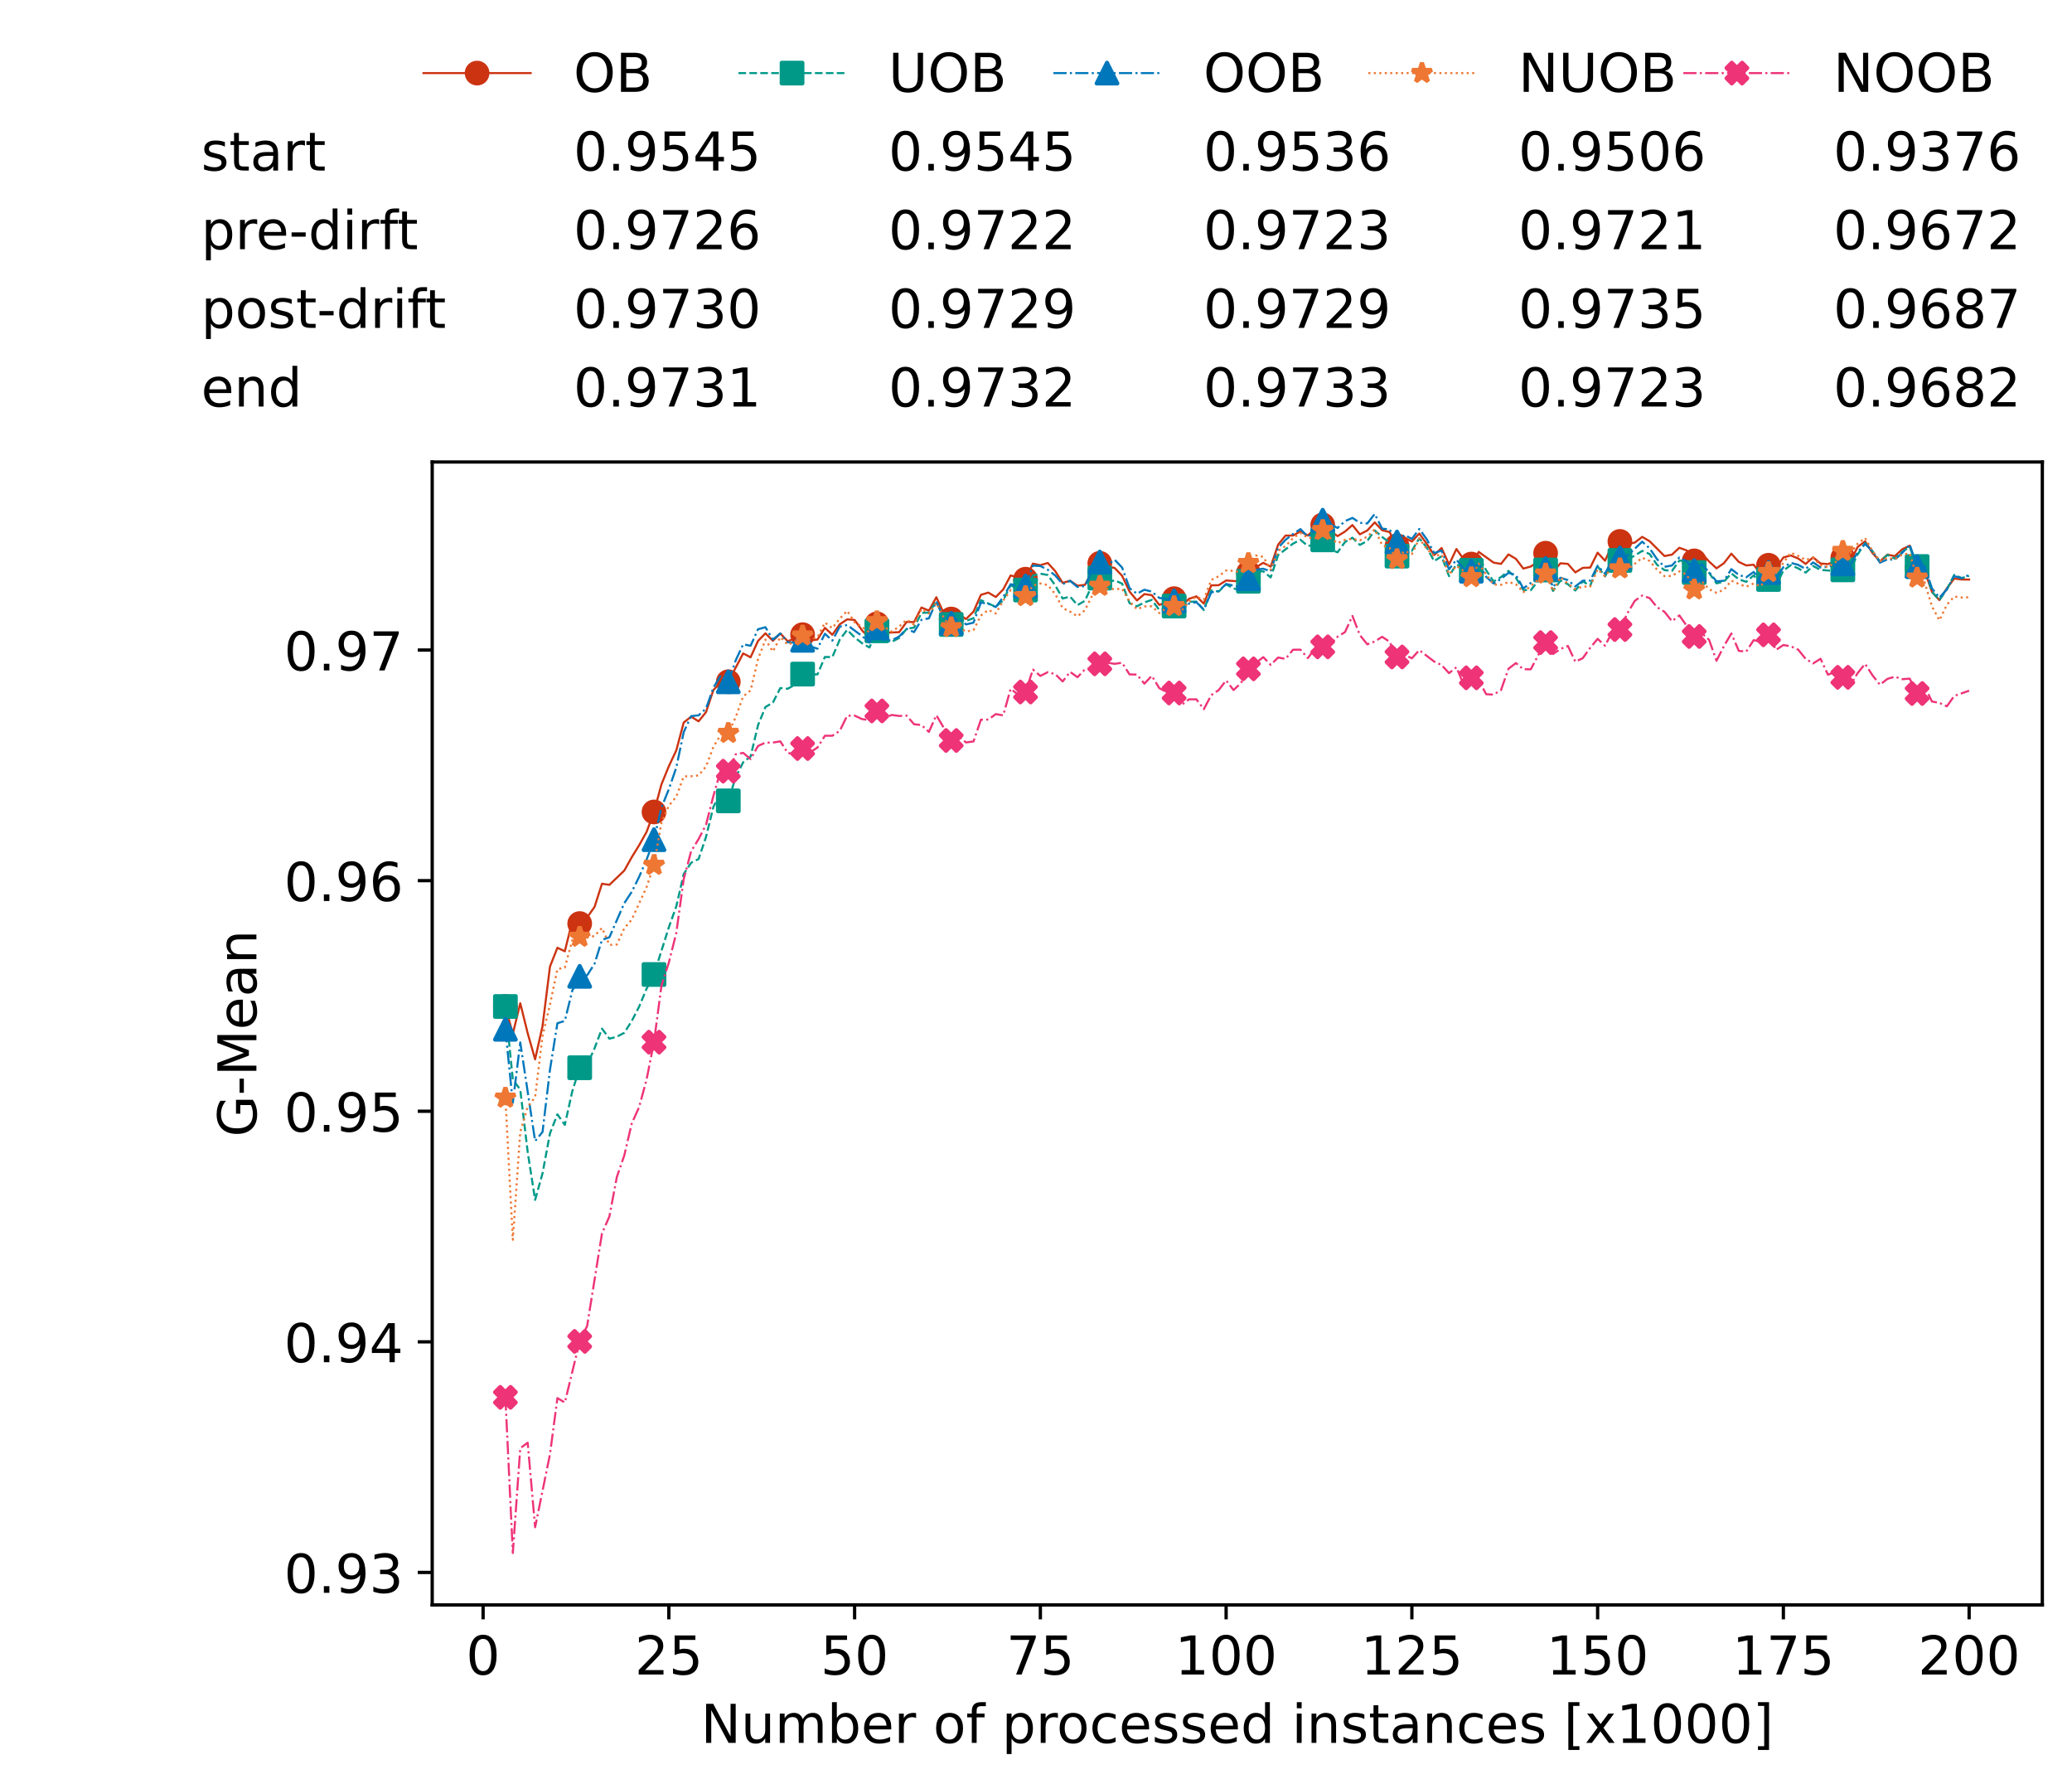 <?xml version="1.0" encoding="utf-8" standalone="no"?>
<!DOCTYPE svg PUBLIC "-//W3C//DTD SVG 1.1//EN"
  "http://www.w3.org/Graphics/SVG/1.1/DTD/svg11.dtd">
<!-- Created with matplotlib (https://matplotlib.org/) -->
<svg height="432.615pt" version="1.1" viewBox="0 0 502.65 432.615" width="502.65pt" xmlns="http://www.w3.org/2000/svg" xmlns:xlink="http://www.w3.org/1999/xlink">
 <defs>
  <style type="text/css">*{stroke-linecap:butt;stroke-linejoin:round;}</style>
 </defs>
 <g id="figure_1">
  <g id="patch_1">
   <path d="M 0 432.615 
L 502.65 432.615 
L 502.65 0 
L 0 0 
z
" style="fill:#ffffff;"/>
  </g>
  <g id="axes_1">
   <g id="patch_2">
    <path d="M 104.85 389.252 
L 495.45 389.252 
L 495.45 112.052 
L 104.85 112.052 
z
" style="fill:#ffffff;"/>
   </g>
   <g id="matplotlib.axis_1">
    <g id="xtick_1">
     <g id="line2d_1">
      <defs>
       <path d="M 0 0 
L 0 3.5 
" id="m666159f763" style="stroke:#000000;stroke-width:0.8;"/>
      </defs>
      <g>
       <use style="stroke:#000000;stroke-width:0.8;" x="117.197" xlink:href="#m666159f763" y="389.252"/>
      </g>
     </g>
     <g id="text_1">
      <!-- 0 -->
      <g transform="translate(113.061 406.13)scale(0.13 -0.13)">
       <defs>
        <path d="M 31.781 66.406 
Q 24.172 66.406 20.328 58.906 
Q 16.5 51.422 16.5 36.375 
Q 16.5 21.391 20.328 13.891 
Q 24.172 6.391 31.781 6.391 
Q 39.453 6.391 43.281 13.891 
Q 47.125 21.391 47.125 36.375 
Q 47.125 51.422 43.281 58.906 
Q 39.453 66.406 31.781 66.406 
z
M 31.781 74.219 
Q 44.047 74.219 50.516 64.516 
Q 56.984 54.828 56.984 36.375 
Q 56.984 17.969 50.516 8.266 
Q 44.047 -1.422 31.781 -1.422 
Q 19.531 -1.422 13.062 8.266 
Q 6.594 17.969 6.594 36.375 
Q 6.594 54.828 13.062 64.516 
Q 19.531 74.219 31.781 74.219 
z
" id="DejaVuSans-48"/>
       </defs>
       <use xlink:href="#DejaVuSans-48"/>
      </g>
     </g>
    </g>
    <g id="xtick_2">
     <g id="line2d_2">
      <g>
       <use style="stroke:#000000;stroke-width:0.8;" x="162.259" xlink:href="#m666159f763" y="389.252"/>
      </g>
     </g>
     <g id="text_2">
      <!-- 25 -->
      <g transform="translate(153.988 406.13)scale(0.13 -0.13)">
       <defs>
        <path d="M 19.188 8.297 
L 53.609 8.297 
L 53.609 0 
L 7.328 0 
L 7.328 8.297 
Q 12.938 14.109 22.625 23.891 
Q 32.328 33.688 34.812 36.531 
Q 39.547 41.844 41.422 45.531 
Q 43.312 49.219 43.312 52.781 
Q 43.312 58.594 39.234 62.25 
Q 35.156 65.922 28.609 65.922 
Q 23.969 65.922 18.812 64.312 
Q 13.672 62.703 7.812 59.422 
L 7.812 69.391 
Q 13.766 71.781 18.938 73 
Q 24.125 74.219 28.422 74.219 
Q 39.75 74.219 46.484 68.547 
Q 53.219 62.891 53.219 53.422 
Q 53.219 48.922 51.531 44.891 
Q 49.859 40.875 45.406 35.406 
Q 44.188 33.984 37.641 27.219 
Q 31.109 20.453 19.188 8.297 
z
" id="DejaVuSans-50"/>
        <path d="M 10.797 72.906 
L 49.516 72.906 
L 49.516 64.594 
L 19.828 64.594 
L 19.828 46.734 
Q 21.969 47.469 24.109 47.828 
Q 26.266 48.188 28.422 48.188 
Q 40.625 48.188 47.75 41.5 
Q 54.891 34.812 54.891 23.391 
Q 54.891 11.625 47.562 5.094 
Q 40.234 -1.422 26.906 -1.422 
Q 22.312 -1.422 17.547 -0.641 
Q 12.797 0.141 7.719 1.703 
L 7.719 11.625 
Q 12.109 9.234 16.797 8.062 
Q 21.484 6.891 26.703 6.891 
Q 35.156 6.891 40.078 11.328 
Q 45.016 15.766 45.016 23.391 
Q 45.016 31 40.078 35.438 
Q 35.156 39.891 26.703 39.891 
Q 22.75 39.891 18.812 39.016 
Q 14.891 38.141 10.797 36.281 
z
" id="DejaVuSans-53"/>
       </defs>
       <use xlink:href="#DejaVuSans-50"/>
       <use x="63.623" xlink:href="#DejaVuSans-53"/>
      </g>
     </g>
    </g>
    <g id="xtick_3">
     <g id="line2d_3">
      <g>
       <use style="stroke:#000000;stroke-width:0.8;" x="207.322" xlink:href="#m666159f763" y="389.252"/>
      </g>
     </g>
     <g id="text_3">
      <!-- 50 -->
      <g transform="translate(199.05 406.13)scale(0.13 -0.13)">
       <use xlink:href="#DejaVuSans-53"/>
       <use x="63.623" xlink:href="#DejaVuSans-48"/>
      </g>
     </g>
    </g>
    <g id="xtick_4">
     <g id="line2d_4">
      <g>
       <use style="stroke:#000000;stroke-width:0.8;" x="252.384" xlink:href="#m666159f763" y="389.252"/>
      </g>
     </g>
     <g id="text_4">
      <!-- 75 -->
      <g transform="translate(244.113 406.13)scale(0.13 -0.13)">
       <defs>
        <path d="M 8.203 72.906 
L 55.078 72.906 
L 55.078 68.703 
L 28.609 0 
L 18.312 0 
L 43.219 64.594 
L 8.203 64.594 
z
" id="DejaVuSans-55"/>
       </defs>
       <use xlink:href="#DejaVuSans-55"/>
       <use x="63.623" xlink:href="#DejaVuSans-53"/>
      </g>
     </g>
    </g>
    <g id="xtick_5">
     <g id="line2d_5">
      <g>
       <use style="stroke:#000000;stroke-width:0.8;" x="297.446" xlink:href="#m666159f763" y="389.252"/>
      </g>
     </g>
     <g id="text_5">
      <!-- 100 -->
      <g transform="translate(285.039 406.13)scale(0.13 -0.13)">
       <defs>
        <path d="M 12.406 8.297 
L 28.516 8.297 
L 28.516 63.922 
L 10.984 60.406 
L 10.984 69.391 
L 28.422 72.906 
L 38.281 72.906 
L 38.281 8.297 
L 54.391 8.297 
L 54.391 0 
L 12.406 0 
z
" id="DejaVuSans-49"/>
       </defs>
       <use xlink:href="#DejaVuSans-49"/>
       <use x="63.623" xlink:href="#DejaVuSans-48"/>
       <use x="127.246" xlink:href="#DejaVuSans-48"/>
      </g>
     </g>
    </g>
    <g id="xtick_6">
     <g id="line2d_6">
      <g>
       <use style="stroke:#000000;stroke-width:0.8;" x="342.509" xlink:href="#m666159f763" y="389.252"/>
      </g>
     </g>
     <g id="text_6">
      <!-- 125 -->
      <g transform="translate(330.102 406.13)scale(0.13 -0.13)">
       <use xlink:href="#DejaVuSans-49"/>
       <use x="63.623" xlink:href="#DejaVuSans-50"/>
       <use x="127.246" xlink:href="#DejaVuSans-53"/>
      </g>
     </g>
    </g>
    <g id="xtick_7">
     <g id="line2d_7">
      <g>
       <use style="stroke:#000000;stroke-width:0.8;" x="387.571" xlink:href="#m666159f763" y="389.252"/>
      </g>
     </g>
     <g id="text_7">
      <!-- 150 -->
      <g transform="translate(375.164 406.13)scale(0.13 -0.13)">
       <use xlink:href="#DejaVuSans-49"/>
       <use x="63.623" xlink:href="#DejaVuSans-53"/>
       <use x="127.246" xlink:href="#DejaVuSans-48"/>
      </g>
     </g>
    </g>
    <g id="xtick_8">
     <g id="line2d_8">
      <g>
       <use style="stroke:#000000;stroke-width:0.8;" x="432.633" xlink:href="#m666159f763" y="389.252"/>
      </g>
     </g>
     <g id="text_8">
      <!-- 175 -->
      <g transform="translate(420.226 406.13)scale(0.13 -0.13)">
       <use xlink:href="#DejaVuSans-49"/>
       <use x="63.623" xlink:href="#DejaVuSans-55"/>
       <use x="127.246" xlink:href="#DejaVuSans-53"/>
      </g>
     </g>
    </g>
    <g id="xtick_9">
     <g id="line2d_9">
      <g>
       <use style="stroke:#000000;stroke-width:0.8;" x="477.695" xlink:href="#m666159f763" y="389.252"/>
      </g>
     </g>
     <g id="text_9">
      <!-- 200 -->
      <g transform="translate(465.289 406.13)scale(0.13 -0.13)">
       <use xlink:href="#DejaVuSans-50"/>
       <use x="63.623" xlink:href="#DejaVuSans-48"/>
       <use x="127.246" xlink:href="#DejaVuSans-48"/>
      </g>
     </g>
    </g>
    <g id="text_10">
     <!-- Number of processed instances [x1000] -->
     <g transform="translate(170.025 422.711)scale(0.13 -0.13)">
      <defs>
       <path d="M 9.812 72.906 
L 23.094 72.906 
L 55.422 11.922 
L 55.422 72.906 
L 64.984 72.906 
L 64.984 0 
L 51.703 0 
L 19.391 60.984 
L 19.391 0 
L 9.812 0 
z
" id="DejaVuSans-78"/>
       <path d="M 8.5 21.578 
L 8.5 54.688 
L 17.484 54.688 
L 17.484 21.922 
Q 17.484 14.156 20.5 10.266 
Q 23.531 6.391 29.594 6.391 
Q 36.859 6.391 41.078 11.031 
Q 45.312 15.672 45.312 23.688 
L 45.312 54.688 
L 54.297 54.688 
L 54.297 0 
L 45.312 0 
L 45.312 8.406 
Q 42.047 3.422 37.719 1 
Q 33.406 -1.422 27.688 -1.422 
Q 18.266 -1.422 13.375 4.438 
Q 8.5 10.297 8.5 21.578 
z
M 31.109 56 
z
" id="DejaVuSans-117"/>
       <path d="M 52 44.188 
Q 55.375 50.25 60.062 53.125 
Q 64.75 56 71.094 56 
Q 79.641 56 84.281 50.016 
Q 88.922 44.047 88.922 33.016 
L 88.922 0 
L 79.891 0 
L 79.891 32.719 
Q 79.891 40.578 77.094 44.375 
Q 74.312 48.188 68.609 48.188 
Q 61.625 48.188 57.562 43.547 
Q 53.516 38.922 53.516 30.906 
L 53.516 0 
L 44.484 0 
L 44.484 32.719 
Q 44.484 40.625 41.703 44.406 
Q 38.922 48.188 33.109 48.188 
Q 26.219 48.188 22.156 43.531 
Q 18.109 38.875 18.109 30.906 
L 18.109 0 
L 9.078 0 
L 9.078 54.688 
L 18.109 54.688 
L 18.109 46.188 
Q 21.188 51.219 25.484 53.609 
Q 29.781 56 35.688 56 
Q 41.656 56 45.828 52.969 
Q 50 49.953 52 44.188 
z
" id="DejaVuSans-109"/>
       <path d="M 48.688 27.297 
Q 48.688 37.203 44.609 42.844 
Q 40.531 48.484 33.406 48.484 
Q 26.266 48.484 22.188 42.844 
Q 18.109 37.203 18.109 27.297 
Q 18.109 17.391 22.188 11.75 
Q 26.266 6.109 33.406 6.109 
Q 40.531 6.109 44.609 11.75 
Q 48.688 17.391 48.688 27.297 
z
M 18.109 46.391 
Q 20.953 51.266 25.266 53.625 
Q 29.594 56 35.594 56 
Q 45.562 56 51.781 48.094 
Q 58.016 40.188 58.016 27.297 
Q 58.016 14.406 51.781 6.484 
Q 45.562 -1.422 35.594 -1.422 
Q 29.594 -1.422 25.266 0.953 
Q 20.953 3.328 18.109 8.203 
L 18.109 0 
L 9.078 0 
L 9.078 75.984 
L 18.109 75.984 
z
" id="DejaVuSans-98"/>
       <path d="M 56.203 29.594 
L 56.203 25.203 
L 14.891 25.203 
Q 15.484 15.922 20.484 11.062 
Q 25.484 6.203 34.422 6.203 
Q 39.594 6.203 44.453 7.469 
Q 49.312 8.734 54.109 11.281 
L 54.109 2.781 
Q 49.266 0.734 44.188 -0.344 
Q 39.109 -1.422 33.891 -1.422 
Q 20.797 -1.422 13.156 6.188 
Q 5.516 13.812 5.516 26.812 
Q 5.516 40.234 12.766 48.109 
Q 20.016 56 32.328 56 
Q 43.359 56 49.781 48.891 
Q 56.203 41.797 56.203 29.594 
z
M 47.219 32.234 
Q 47.125 39.594 43.094 43.984 
Q 39.062 48.391 32.422 48.391 
Q 24.906 48.391 20.391 44.141 
Q 15.875 39.891 15.188 32.172 
z
" id="DejaVuSans-101"/>
       <path d="M 41.109 46.297 
Q 39.594 47.172 37.812 47.578 
Q 36.031 48 33.891 48 
Q 26.266 48 22.188 43.047 
Q 18.109 38.094 18.109 28.812 
L 18.109 0 
L 9.078 0 
L 9.078 54.688 
L 18.109 54.688 
L 18.109 46.188 
Q 20.953 51.172 25.484 53.578 
Q 30.031 56 36.531 56 
Q 37.453 56 38.578 55.875 
Q 39.703 55.766 41.062 55.516 
z
" id="DejaVuSans-114"/>
       <path id="DejaVuSans-32"/>
       <path d="M 30.609 48.391 
Q 23.391 48.391 19.188 42.75 
Q 14.984 37.109 14.984 27.297 
Q 14.984 17.484 19.156 11.844 
Q 23.344 6.203 30.609 6.203 
Q 37.797 6.203 41.984 11.859 
Q 46.188 17.531 46.188 27.297 
Q 46.188 37.016 41.984 42.703 
Q 37.797 48.391 30.609 48.391 
z
M 30.609 56 
Q 42.328 56 49.016 48.375 
Q 55.719 40.766 55.719 27.297 
Q 55.719 13.875 49.016 6.219 
Q 42.328 -1.422 30.609 -1.422 
Q 18.844 -1.422 12.172 6.219 
Q 5.516 13.875 5.516 27.297 
Q 5.516 40.766 12.172 48.375 
Q 18.844 56 30.609 56 
z
" id="DejaVuSans-111"/>
       <path d="M 37.109 75.984 
L 37.109 68.5 
L 28.516 68.5 
Q 23.688 68.5 21.797 66.547 
Q 19.922 64.594 19.922 59.516 
L 19.922 54.688 
L 34.719 54.688 
L 34.719 47.703 
L 19.922 47.703 
L 19.922 0 
L 10.891 0 
L 10.891 47.703 
L 2.297 47.703 
L 2.297 54.688 
L 10.891 54.688 
L 10.891 58.5 
Q 10.891 67.625 15.141 71.797 
Q 19.391 75.984 28.609 75.984 
z
" id="DejaVuSans-102"/>
       <path d="M 18.109 8.203 
L 18.109 -20.797 
L 9.078 -20.797 
L 9.078 54.688 
L 18.109 54.688 
L 18.109 46.391 
Q 20.953 51.266 25.266 53.625 
Q 29.594 56 35.594 56 
Q 45.562 56 51.781 48.094 
Q 58.016 40.188 58.016 27.297 
Q 58.016 14.406 51.781 6.484 
Q 45.562 -1.422 35.594 -1.422 
Q 29.594 -1.422 25.266 0.953 
Q 20.953 3.328 18.109 8.203 
z
M 48.688 27.297 
Q 48.688 37.203 44.609 42.844 
Q 40.531 48.484 33.406 48.484 
Q 26.266 48.484 22.188 42.844 
Q 18.109 37.203 18.109 27.297 
Q 18.109 17.391 22.188 11.75 
Q 26.266 6.109 33.406 6.109 
Q 40.531 6.109 44.609 11.75 
Q 48.688 17.391 48.688 27.297 
z
" id="DejaVuSans-112"/>
       <path d="M 48.781 52.594 
L 48.781 44.188 
Q 44.969 46.297 41.141 47.344 
Q 37.312 48.391 33.406 48.391 
Q 24.656 48.391 19.812 42.844 
Q 14.984 37.312 14.984 27.297 
Q 14.984 17.281 19.812 11.734 
Q 24.656 6.203 33.406 6.203 
Q 37.312 6.203 41.141 7.25 
Q 44.969 8.297 48.781 10.406 
L 48.781 2.094 
Q 45.016 0.344 40.984 -0.531 
Q 36.969 -1.422 32.422 -1.422 
Q 20.062 -1.422 12.781 6.344 
Q 5.516 14.109 5.516 27.297 
Q 5.516 40.672 12.859 48.328 
Q 20.219 56 33.016 56 
Q 37.156 56 41.109 55.141 
Q 45.062 54.297 48.781 52.594 
z
" id="DejaVuSans-99"/>
       <path d="M 44.281 53.078 
L 44.281 44.578 
Q 40.484 46.531 36.375 47.5 
Q 32.281 48.484 27.875 48.484 
Q 21.188 48.484 17.844 46.438 
Q 14.5 44.391 14.5 40.281 
Q 14.5 37.156 16.891 35.375 
Q 19.281 33.594 26.516 31.984 
L 29.594 31.297 
Q 39.156 29.25 43.188 25.516 
Q 47.219 21.781 47.219 15.094 
Q 47.219 7.469 41.188 3.016 
Q 35.156 -1.422 24.609 -1.422 
Q 20.219 -1.422 15.453 -0.562 
Q 10.688 0.297 5.422 2 
L 5.422 11.281 
Q 10.406 8.688 15.234 7.391 
Q 20.062 6.109 24.812 6.109 
Q 31.156 6.109 34.562 8.281 
Q 37.984 10.453 37.984 14.406 
Q 37.984 18.062 35.516 20.016 
Q 33.062 21.969 24.703 23.781 
L 21.578 24.516 
Q 13.234 26.266 9.516 29.906 
Q 5.812 33.547 5.812 39.891 
Q 5.812 47.609 11.281 51.797 
Q 16.75 56 26.812 56 
Q 31.781 56 36.172 55.266 
Q 40.578 54.547 44.281 53.078 
z
" id="DejaVuSans-115"/>
       <path d="M 45.406 46.391 
L 45.406 75.984 
L 54.391 75.984 
L 54.391 0 
L 45.406 0 
L 45.406 8.203 
Q 42.578 3.328 38.25 0.953 
Q 33.938 -1.422 27.875 -1.422 
Q 17.969 -1.422 11.734 6.484 
Q 5.516 14.406 5.516 27.297 
Q 5.516 40.188 11.734 48.094 
Q 17.969 56 27.875 56 
Q 33.938 56 38.25 53.625 
Q 42.578 51.266 45.406 46.391 
z
M 14.797 27.297 
Q 14.797 17.391 18.875 11.75 
Q 22.953 6.109 30.078 6.109 
Q 37.203 6.109 41.297 11.75 
Q 45.406 17.391 45.406 27.297 
Q 45.406 37.203 41.297 42.844 
Q 37.203 48.484 30.078 48.484 
Q 22.953 48.484 18.875 42.844 
Q 14.797 37.203 14.797 27.297 
z
" id="DejaVuSans-100"/>
       <path d="M 9.422 54.688 
L 18.406 54.688 
L 18.406 0 
L 9.422 0 
z
M 9.422 75.984 
L 18.406 75.984 
L 18.406 64.594 
L 9.422 64.594 
z
" id="DejaVuSans-105"/>
       <path d="M 54.891 33.016 
L 54.891 0 
L 45.906 0 
L 45.906 32.719 
Q 45.906 40.484 42.875 44.328 
Q 39.844 48.188 33.797 48.188 
Q 26.516 48.188 22.312 43.547 
Q 18.109 38.922 18.109 30.906 
L 18.109 0 
L 9.078 0 
L 9.078 54.688 
L 18.109 54.688 
L 18.109 46.188 
Q 21.344 51.125 25.703 53.562 
Q 30.078 56 35.797 56 
Q 45.219 56 50.047 50.172 
Q 54.891 44.344 54.891 33.016 
z
" id="DejaVuSans-110"/>
       <path d="M 18.312 70.219 
L 18.312 54.688 
L 36.812 54.688 
L 36.812 47.703 
L 18.312 47.703 
L 18.312 18.016 
Q 18.312 11.328 20.141 9.422 
Q 21.969 7.516 27.594 7.516 
L 36.812 7.516 
L 36.812 0 
L 27.594 0 
Q 17.188 0 13.234 3.875 
Q 9.281 7.766 9.281 18.016 
L 9.281 47.703 
L 2.688 47.703 
L 2.688 54.688 
L 9.281 54.688 
L 9.281 70.219 
z
" id="DejaVuSans-116"/>
       <path d="M 34.281 27.484 
Q 23.391 27.484 19.188 25 
Q 14.984 22.516 14.984 16.5 
Q 14.984 11.719 18.141 8.906 
Q 21.297 6.109 26.703 6.109 
Q 34.188 6.109 38.703 11.406 
Q 43.219 16.703 43.219 25.484 
L 43.219 27.484 
z
M 52.203 31.203 
L 52.203 0 
L 43.219 0 
L 43.219 8.297 
Q 40.141 3.328 35.547 0.953 
Q 30.953 -1.422 24.312 -1.422 
Q 15.922 -1.422 10.953 3.297 
Q 6 8.016 6 15.922 
Q 6 25.141 12.172 29.828 
Q 18.359 34.516 30.609 34.516 
L 43.219 34.516 
L 43.219 35.406 
Q 43.219 41.609 39.141 45 
Q 35.062 48.391 27.688 48.391 
Q 23 48.391 18.547 47.266 
Q 14.109 46.141 10.016 43.891 
L 10.016 52.203 
Q 14.938 54.109 19.578 55.047 
Q 24.219 56 28.609 56 
Q 40.484 56 46.344 49.844 
Q 52.203 43.703 52.203 31.203 
z
" id="DejaVuSans-97"/>
       <path d="M 8.594 75.984 
L 29.297 75.984 
L 29.297 69 
L 17.578 69 
L 17.578 -6.203 
L 29.297 -6.203 
L 29.297 -13.188 
L 8.594 -13.188 
z
" id="DejaVuSans-91"/>
       <path d="M 54.891 54.688 
L 35.109 28.078 
L 55.906 0 
L 45.312 0 
L 29.391 21.484 
L 13.484 0 
L 2.875 0 
L 24.125 28.609 
L 4.688 54.688 
L 15.281 54.688 
L 29.781 35.203 
L 44.281 54.688 
z
" id="DejaVuSans-120"/>
       <path d="M 30.422 75.984 
L 30.422 -13.188 
L 9.719 -13.188 
L 9.719 -6.203 
L 21.391 -6.203 
L 21.391 69 
L 9.719 69 
L 9.719 75.984 
z
" id="DejaVuSans-93"/>
      </defs>
      <use xlink:href="#DejaVuSans-78"/>
      <use x="74.805" xlink:href="#DejaVuSans-117"/>
      <use x="138.184" xlink:href="#DejaVuSans-109"/>
      <use x="235.596" xlink:href="#DejaVuSans-98"/>
      <use x="299.072" xlink:href="#DejaVuSans-101"/>
      <use x="360.596" xlink:href="#DejaVuSans-114"/>
      <use x="401.709" xlink:href="#DejaVuSans-32"/>
      <use x="433.496" xlink:href="#DejaVuSans-111"/>
      <use x="494.678" xlink:href="#DejaVuSans-102"/>
      <use x="529.883" xlink:href="#DejaVuSans-32"/>
      <use x="561.67" xlink:href="#DejaVuSans-112"/>
      <use x="625.146" xlink:href="#DejaVuSans-114"/>
      <use x="664.01" xlink:href="#DejaVuSans-111"/>
      <use x="725.191" xlink:href="#DejaVuSans-99"/>
      <use x="780.172" xlink:href="#DejaVuSans-101"/>
      <use x="841.695" xlink:href="#DejaVuSans-115"/>
      <use x="893.795" xlink:href="#DejaVuSans-115"/>
      <use x="945.895" xlink:href="#DejaVuSans-101"/>
      <use x="1007.418" xlink:href="#DejaVuSans-100"/>
      <use x="1070.895" xlink:href="#DejaVuSans-32"/>
      <use x="1102.682" xlink:href="#DejaVuSans-105"/>
      <use x="1130.465" xlink:href="#DejaVuSans-110"/>
      <use x="1193.844" xlink:href="#DejaVuSans-115"/>
      <use x="1245.943" xlink:href="#DejaVuSans-116"/>
      <use x="1285.152" xlink:href="#DejaVuSans-97"/>
      <use x="1346.432" xlink:href="#DejaVuSans-110"/>
      <use x="1409.811" xlink:href="#DejaVuSans-99"/>
      <use x="1464.791" xlink:href="#DejaVuSans-101"/>
      <use x="1526.314" xlink:href="#DejaVuSans-115"/>
      <use x="1578.414" xlink:href="#DejaVuSans-32"/>
      <use x="1610.201" xlink:href="#DejaVuSans-91"/>
      <use x="1649.215" xlink:href="#DejaVuSans-120"/>
      <use x="1708.395" xlink:href="#DejaVuSans-49"/>
      <use x="1772.018" xlink:href="#DejaVuSans-48"/>
      <use x="1835.641" xlink:href="#DejaVuSans-48"/>
      <use x="1899.264" xlink:href="#DejaVuSans-48"/>
      <use x="1962.887" xlink:href="#DejaVuSans-93"/>
     </g>
    </g>
   </g>
   <g id="matplotlib.axis_2">
    <g id="ytick_1">
     <g id="line2d_10">
      <defs>
       <path d="M 0 0 
L -3.5 0 
" id="m3f677585cc" style="stroke:#000000;stroke-width:0.8;"/>
      </defs>
      <g>
       <use style="stroke:#000000;stroke-width:0.8;" x="104.85" xlink:href="#m3f677585cc" y="381.372"/>
      </g>
     </g>
     <g id="text_11">
      <!-- 0.93 -->
      <g transform="translate(68.905 386.311)scale(0.13 -0.13)">
       <defs>
        <path d="M 10.688 12.406 
L 21 12.406 
L 21 0 
L 10.688 0 
z
" id="DejaVuSans-46"/>
        <path d="M 10.984 1.516 
L 10.984 10.5 
Q 14.703 8.734 18.5 7.812 
Q 22.312 6.891 25.984 6.891 
Q 35.75 6.891 40.891 13.453 
Q 46.047 20.016 46.781 33.406 
Q 43.953 29.203 39.594 26.953 
Q 35.25 24.703 29.984 24.703 
Q 19.047 24.703 12.672 31.312 
Q 6.297 37.938 6.297 49.422 
Q 6.297 60.641 12.938 67.422 
Q 19.578 74.219 30.609 74.219 
Q 43.266 74.219 49.922 64.516 
Q 56.594 54.828 56.594 36.375 
Q 56.594 19.141 48.406 8.859 
Q 40.234 -1.422 26.422 -1.422 
Q 22.703 -1.422 18.891 -0.688 
Q 15.094 0.047 10.984 1.516 
z
M 30.609 32.422 
Q 37.25 32.422 41.125 36.953 
Q 45.016 41.5 45.016 49.422 
Q 45.016 57.281 41.125 61.844 
Q 37.25 66.406 30.609 66.406 
Q 23.969 66.406 20.094 61.844 
Q 16.219 57.281 16.219 49.422 
Q 16.219 41.5 20.094 36.953 
Q 23.969 32.422 30.609 32.422 
z
" id="DejaVuSans-57"/>
        <path d="M 40.578 39.312 
Q 47.656 37.797 51.625 33 
Q 55.609 28.219 55.609 21.188 
Q 55.609 10.406 48.188 4.484 
Q 40.766 -1.422 27.094 -1.422 
Q 22.516 -1.422 17.656 -0.516 
Q 12.797 0.391 7.625 2.203 
L 7.625 11.719 
Q 11.719 9.328 16.594 8.109 
Q 21.484 6.891 26.812 6.891 
Q 36.078 6.891 40.938 10.547 
Q 45.797 14.203 45.797 21.188 
Q 45.797 27.641 41.281 31.266 
Q 36.766 34.906 28.719 34.906 
L 20.219 34.906 
L 20.219 43.016 
L 29.109 43.016 
Q 36.375 43.016 40.234 45.922 
Q 44.094 48.828 44.094 54.297 
Q 44.094 59.906 40.109 62.906 
Q 36.141 65.922 28.719 65.922 
Q 24.656 65.922 20.016 65.031 
Q 15.375 64.156 9.812 62.312 
L 9.812 71.094 
Q 15.438 72.656 20.344 73.438 
Q 25.25 74.219 29.594 74.219 
Q 40.828 74.219 47.359 69.109 
Q 53.906 64.016 53.906 55.328 
Q 53.906 49.266 50.438 45.094 
Q 46.969 40.922 40.578 39.312 
z
" id="DejaVuSans-51"/>
       </defs>
       <use xlink:href="#DejaVuSans-48"/>
       <use x="63.623" xlink:href="#DejaVuSans-46"/>
       <use x="95.41" xlink:href="#DejaVuSans-57"/>
       <use x="159.033" xlink:href="#DejaVuSans-51"/>
      </g>
     </g>
    </g>
    <g id="ytick_2">
     <g id="line2d_11">
      <g>
       <use style="stroke:#000000;stroke-width:0.8;" x="104.85" xlink:href="#m3f677585cc" y="325.444"/>
      </g>
     </g>
     <g id="text_12">
      <!-- 0.94 -->
      <g transform="translate(68.905 330.383)scale(0.13 -0.13)">
       <defs>
        <path d="M 37.797 64.312 
L 12.891 25.391 
L 37.797 25.391 
z
M 35.203 72.906 
L 47.609 72.906 
L 47.609 25.391 
L 58.016 25.391 
L 58.016 17.188 
L 47.609 17.188 
L 47.609 0 
L 37.797 0 
L 37.797 17.188 
L 4.891 17.188 
L 4.891 26.703 
z
" id="DejaVuSans-52"/>
       </defs>
       <use xlink:href="#DejaVuSans-48"/>
       <use x="63.623" xlink:href="#DejaVuSans-46"/>
       <use x="95.41" xlink:href="#DejaVuSans-57"/>
       <use x="159.033" xlink:href="#DejaVuSans-52"/>
      </g>
     </g>
    </g>
    <g id="ytick_3">
     <g id="line2d_12">
      <g>
       <use style="stroke:#000000;stroke-width:0.8;" x="104.85" xlink:href="#m3f677585cc" y="269.516"/>
      </g>
     </g>
     <g id="text_13">
      <!-- 0.95 -->
      <g transform="translate(68.905 274.455)scale(0.13 -0.13)">
       <use xlink:href="#DejaVuSans-48"/>
       <use x="63.623" xlink:href="#DejaVuSans-46"/>
       <use x="95.41" xlink:href="#DejaVuSans-57"/>
       <use x="159.033" xlink:href="#DejaVuSans-53"/>
      </g>
     </g>
    </g>
    <g id="ytick_4">
     <g id="line2d_13">
      <g>
       <use style="stroke:#000000;stroke-width:0.8;" x="104.85" xlink:href="#m3f677585cc" y="213.588"/>
      </g>
     </g>
     <g id="text_14">
      <!-- 0.96 -->
      <g transform="translate(68.905 218.527)scale(0.13 -0.13)">
       <defs>
        <path d="M 33.016 40.375 
Q 26.375 40.375 22.484 35.828 
Q 18.609 31.297 18.609 23.391 
Q 18.609 15.531 22.484 10.953 
Q 26.375 6.391 33.016 6.391 
Q 39.656 6.391 43.531 10.953 
Q 47.406 15.531 47.406 23.391 
Q 47.406 31.297 43.531 35.828 
Q 39.656 40.375 33.016 40.375 
z
M 52.594 71.297 
L 52.594 62.312 
Q 48.875 64.062 45.094 64.984 
Q 41.312 65.922 37.594 65.922 
Q 27.828 65.922 22.672 59.328 
Q 17.531 52.734 16.797 39.406 
Q 19.672 43.656 24.016 45.922 
Q 28.375 48.188 33.594 48.188 
Q 44.578 48.188 50.953 41.516 
Q 57.328 34.859 57.328 23.391 
Q 57.328 12.156 50.688 5.359 
Q 44.047 -1.422 33.016 -1.422 
Q 20.359 -1.422 13.672 8.266 
Q 6.984 17.969 6.984 36.375 
Q 6.984 53.656 15.188 63.938 
Q 23.391 74.219 37.203 74.219 
Q 40.922 74.219 44.703 73.484 
Q 48.484 72.75 52.594 71.297 
z
" id="DejaVuSans-54"/>
       </defs>
       <use xlink:href="#DejaVuSans-48"/>
       <use x="63.623" xlink:href="#DejaVuSans-46"/>
       <use x="95.41" xlink:href="#DejaVuSans-57"/>
       <use x="159.033" xlink:href="#DejaVuSans-54"/>
      </g>
     </g>
    </g>
    <g id="ytick_5">
     <g id="line2d_14">
      <g>
       <use style="stroke:#000000;stroke-width:0.8;" x="104.85" xlink:href="#m3f677585cc" y="157.66"/>
      </g>
     </g>
     <g id="text_15">
      <!-- 0.97 -->
      <g transform="translate(68.905 162.599)scale(0.13 -0.13)">
       <use xlink:href="#DejaVuSans-48"/>
       <use x="63.623" xlink:href="#DejaVuSans-46"/>
       <use x="95.41" xlink:href="#DejaVuSans-57"/>
       <use x="159.033" xlink:href="#DejaVuSans-55"/>
      </g>
     </g>
    </g>
    <g id="text_16">
     <!-- G-Mean -->
     <g transform="translate(62.201 275.744)rotate(-90)scale(0.13 -0.13)">
      <defs>
       <path d="M 59.516 10.406 
L 59.516 29.984 
L 43.406 29.984 
L 43.406 38.094 
L 69.281 38.094 
L 69.281 6.781 
Q 63.578 2.734 56.688 0.656 
Q 49.812 -1.422 42 -1.422 
Q 24.906 -1.422 15.25 8.562 
Q 5.609 18.562 5.609 36.375 
Q 5.609 54.25 15.25 64.234 
Q 24.906 74.219 42 74.219 
Q 49.125 74.219 55.547 72.453 
Q 61.969 70.703 67.391 67.281 
L 67.391 56.781 
Q 61.922 61.422 55.766 63.766 
Q 49.609 66.109 42.828 66.109 
Q 29.438 66.109 22.719 58.641 
Q 16.016 51.172 16.016 36.375 
Q 16.016 21.625 22.719 14.156 
Q 29.438 6.688 42.828 6.688 
Q 48.047 6.688 52.141 7.594 
Q 56.25 8.5 59.516 10.406 
z
" id="DejaVuSans-71"/>
       <path d="M 4.891 31.391 
L 31.203 31.391 
L 31.203 23.391 
L 4.891 23.391 
z
" id="DejaVuSans-45"/>
       <path d="M 9.812 72.906 
L 24.516 72.906 
L 43.109 23.297 
L 61.812 72.906 
L 76.516 72.906 
L 76.516 0 
L 66.891 0 
L 66.891 64.016 
L 48.094 14.016 
L 38.188 14.016 
L 19.391 64.016 
L 19.391 0 
L 9.812 0 
z
" id="DejaVuSans-77"/>
      </defs>
      <use xlink:href="#DejaVuSans-71"/>
      <use x="77.49" xlink:href="#DejaVuSans-45"/>
      <use x="113.574" xlink:href="#DejaVuSans-77"/>
      <use x="199.854" xlink:href="#DejaVuSans-101"/>
      <use x="261.377" xlink:href="#DejaVuSans-97"/>
      <use x="322.656" xlink:href="#DejaVuSans-110"/>
     </g>
    </g>
   </g>
   <g id="line2d_15"/>
   <g id="line2d_16"/>
   <g id="line2d_17"/>
   <g id="line2d_18"/>
   <g id="line2d_19"/>
   <g id="line2d_20">
    <path clip-path="url(#pf6b11ce790)" d="M 122.605 244.107 
L 124.407 250.744 
L 126.21 243.316 
L 128.012 250.596 
L 129.815 256.925 
L 131.617 248.858 
L 133.419 234.433 
L 135.222 229.86 
L 137.024 230.724 
L 138.827 223.391 
L 140.629 223.995 
L 142.432 222.508 
L 144.234 219.95 
L 146.037 214.336 
L 147.839 214.603 
L 151.444 211.146 
L 153.247 207.921 
L 155.049 205.001 
L 156.852 201.777 
L 158.654 196.928 
L 160.457 190.256 
L 162.259 185.823 
L 164.062 181.994 
L 165.864 175.234 
L 167.667 173.815 
L 169.469 174.942 
L 171.272 172.719 
L 173.074 167.338 
L 174.877 165.496 
L 176.679 165.349 
L 180.284 158.476 
L 182.087 159.418 
L 183.889 155.444 
L 185.692 153.602 
L 187.494 155.419 
L 189.297 153.642 
L 191.099 155.529 
L 192.902 154.792 
L 194.704 153.927 
L 196.507 155.34 
L 198.309 155.111 
L 200.112 152.269 
L 201.914 153.952 
L 203.717 151.421 
L 205.519 150.213 
L 207.322 150.359 
L 209.124 152.882 
L 210.927 154.76 
L 212.729 151.3 
L 214.532 153.474 
L 218.137 153.319 
L 219.939 150.837 
L 221.742 150.873 
L 223.544 147.344 
L 225.347 148.1 
L 227.149 144.851 
L 228.952 148.683 
L 230.754 150.137 
L 232.557 148.999 
L 234.359 150.127 
L 236.162 148.346 
L 237.964 144.269 
L 239.767 143.724 
L 241.569 144.8 
L 243.372 142.958 
L 245.174 139.57 
L 248.779 140.475 
L 250.581 136.699 
L 252.384 137.079 
L 254.186 136.542 
L 255.989 138.525 
L 257.791 141.373 
L 259.594 140.853 
L 261.396 142.056 
L 263.199 141.847 
L 265.001 138.488 
L 266.804 136.622 
L 268.606 137.353 
L 270.409 137.76 
L 272.211 139.645 
L 274.014 143.467 
L 275.816 145.631 
L 277.619 144.092 
L 279.421 144.342 
L 281.224 146.7 
L 283.026 146.099 
L 284.829 145.195 
L 286.631 146.923 
L 288.434 145.24 
L 290.236 144.639 
L 292.039 146.393 
L 293.841 141.964 
L 295.644 141.933 
L 297.446 140.792 
L 301.051 141.023 
L 302.854 138.933 
L 304.656 137.596 
L 306.459 136.506 
L 308.261 137.426 
L 310.064 132.102 
L 311.866 129.89 
L 313.669 129.892 
L 315.471 128.89 
L 317.274 129.886 
L 319.076 128.149 
L 320.879 127.313 
L 322.681 128.762 
L 324.484 130.022 
L 326.286 128.919 
L 328.089 127.345 
L 329.891 129.6 
L 331.694 128.659 
L 333.496 126.702 
L 335.299 128.595 
L 337.101 129.051 
L 338.904 132.371 
L 340.706 130.391 
L 342.509 131.337 
L 344.311 129.396 
L 346.114 131.896 
L 347.916 134.638 
L 349.719 132.91 
L 351.521 136.916 
L 353.324 133.149 
L 355.126 135.725 
L 356.928 136.806 
L 358.731 133.858 
L 362.336 136.457 
L 364.138 136.762 
L 365.941 134.456 
L 367.743 135.539 
L 369.546 137.901 
L 371.348 137.403 
L 373.151 136.192 
L 374.953 134.167 
L 376.756 138.679 
L 378.558 136.622 
L 380.361 136.76 
L 382.163 138.824 
L 383.966 137.721 
L 385.768 137.654 
L 387.571 134.042 
L 389.373 135.995 
L 391.176 131.976 
L 392.978 131.316 
L 394.781 131.939 
L 396.583 131.597 
L 398.386 130.21 
L 400.188 131.263 
L 403.793 134.861 
L 405.596 134.52 
L 407.398 132.855 
L 409.201 133.503 
L 411.003 136.032 
L 412.806 134.215 
L 414.608 136.184 
L 416.411 137.843 
L 418.213 136.585 
L 420.016 134.284 
L 421.818 136.278 
L 423.621 137.137 
L 425.423 136.962 
L 427.226 139.36 
L 429.028 137.095 
L 430.831 137.845 
L 432.633 135.205 
L 434.436 134.716 
L 436.238 135.46 
L 438.041 136.774 
L 439.843 135.178 
L 441.646 136.672 
L 443.448 136.808 
L 445.251 136.128 
L 447.053 135.257 
L 448.856 136.123 
L 450.658 132.654 
L 452.461 131.293 
L 454.263 134.151 
L 456.066 136.158 
L 457.868 134.515 
L 459.671 134.874 
L 461.473 133.213 
L 463.276 132.343 
L 465.078 137.682 
L 466.881 138.406 
L 468.683 143.557 
L 470.485 145.542 
L 472.288 142.697 
L 474.09 140.306 
L 475.893 140.551 
L 477.695 140.566 
L 477.695 140.566 
" style="fill:none;stroke:#cc3311;stroke-linecap:square;stroke-width:0.5;"/>
    <defs>
     <path d="M 0 2.5 
C 0.663 2.5 1.299 2.237 1.768 1.768 
C 2.237 1.299 2.5 0.663 2.5 0 
C 2.5 -0.663 2.237 -1.299 1.768 -1.768 
C 1.299 -2.237 0.663 -2.5 0 -2.5 
C -0.663 -2.5 -1.299 -2.237 -1.768 -1.768 
C -2.237 -1.299 -2.5 -0.663 -2.5 0 
C -2.5 0.663 -2.237 1.299 -1.768 1.768 
C -1.299 2.237 -0.663 2.5 0 2.5 
z
" id="mfaef1e072d" style="stroke:#cc3311;"/>
    </defs>
    <g clip-path="url(#pf6b11ce790)">
     <use style="fill:#cc3311;stroke:#cc3311;" x="122.605" xlink:href="#mfaef1e072d" y="244.107"/>
     <use style="fill:#cc3311;stroke:#cc3311;" x="140.629" xlink:href="#mfaef1e072d" y="223.995"/>
     <use style="fill:#cc3311;stroke:#cc3311;" x="158.654" xlink:href="#mfaef1e072d" y="196.928"/>
     <use style="fill:#cc3311;stroke:#cc3311;" x="176.679" xlink:href="#mfaef1e072d" y="165.349"/>
     <use style="fill:#cc3311;stroke:#cc3311;" x="194.704" xlink:href="#mfaef1e072d" y="153.927"/>
     <use style="fill:#cc3311;stroke:#cc3311;" x="212.729" xlink:href="#mfaef1e072d" y="151.3"/>
     <use style="fill:#cc3311;stroke:#cc3311;" x="230.754" xlink:href="#mfaef1e072d" y="150.137"/>
     <use style="fill:#cc3311;stroke:#cc3311;" x="248.779" xlink:href="#mfaef1e072d" y="140.475"/>
     <use style="fill:#cc3311;stroke:#cc3311;" x="266.804" xlink:href="#mfaef1e072d" y="136.622"/>
     <use style="fill:#cc3311;stroke:#cc3311;" x="284.829" xlink:href="#mfaef1e072d" y="145.195"/>
     <use style="fill:#cc3311;stroke:#cc3311;" x="302.854" xlink:href="#mfaef1e072d" y="138.933"/>
     <use style="fill:#cc3311;stroke:#cc3311;" x="320.879" xlink:href="#mfaef1e072d" y="127.313"/>
     <use style="fill:#cc3311;stroke:#cc3311;" x="338.904" xlink:href="#mfaef1e072d" y="132.371"/>
     <use style="fill:#cc3311;stroke:#cc3311;" x="356.928" xlink:href="#mfaef1e072d" y="136.806"/>
     <use style="fill:#cc3311;stroke:#cc3311;" x="374.953" xlink:href="#mfaef1e072d" y="134.167"/>
     <use style="fill:#cc3311;stroke:#cc3311;" x="392.978" xlink:href="#mfaef1e072d" y="131.316"/>
     <use style="fill:#cc3311;stroke:#cc3311;" x="411.003" xlink:href="#mfaef1e072d" y="136.032"/>
     <use style="fill:#cc3311;stroke:#cc3311;" x="429.028" xlink:href="#mfaef1e072d" y="137.095"/>
     <use style="fill:#cc3311;stroke:#cc3311;" x="447.053" xlink:href="#mfaef1e072d" y="135.257"/>
     <use style="fill:#cc3311;stroke:#cc3311;" x="465.078" xlink:href="#mfaef1e072d" y="137.682"/>
    </g>
   </g>
   <g id="line2d_21"/>
   <g id="line2d_22"/>
   <g id="line2d_23"/>
   <g id="line2d_24"/>
   <g id="line2d_25">
    <path clip-path="url(#pf6b11ce790)" d="M 122.605 244.107 
L 124.407 261.792 
L 126.21 264.284 
L 128.012 279.402 
L 129.815 291.01 
L 131.617 284.554 
L 133.419 274.88 
L 135.222 270.261 
L 137.024 272.822 
L 138.827 264.691 
L 140.629 258.966 
L 142.432 258.248 
L 144.234 254.242 
L 146.037 249.479 
L 147.839 251.92 
L 149.642 251.442 
L 151.444 250.492 
L 153.247 247.644 
L 155.049 244.145 
L 156.852 239.802 
L 158.654 236.347 
L 162.259 224.885 
L 164.062 219.826 
L 165.864 211.984 
L 167.667 209.242 
L 169.469 208.345 
L 171.272 203 
L 173.074 195.671 
L 174.877 192.123 
L 176.679 194.241 
L 178.482 188.474 
L 180.284 184.873 
L 182.087 183.481 
L 183.889 175.887 
L 185.692 171.474 
L 187.494 170.401 
L 189.297 166.876 
L 191.099 167.047 
L 192.902 166.03 
L 194.704 163.491 
L 198.309 163.566 
L 200.112 159.338 
L 201.914 159.364 
L 203.717 155.131 
L 205.519 152.766 
L 207.322 154.593 
L 209.124 155.996 
L 210.927 157.041 
L 212.729 152.992 
L 214.532 155.449 
L 216.334 155.662 
L 218.137 154.729 
L 219.939 152.515 
L 221.742 152.21 
L 223.544 148.646 
L 225.347 148.574 
L 227.149 145.868 
L 228.952 149.7 
L 230.754 151.451 
L 232.557 150.31 
L 234.359 150.605 
L 236.162 149.927 
L 237.964 145.555 
L 241.569 147.178 
L 243.372 145.587 
L 245.174 141.922 
L 246.976 142.908 
L 248.779 143.107 
L 250.581 139.587 
L 252.384 139.14 
L 254.186 139.456 
L 255.989 141.967 
L 257.791 145.161 
L 259.594 144.697 
L 261.396 146.765 
L 263.199 145.706 
L 265.001 141.791 
L 266.804 140.204 
L 268.606 141.182 
L 270.409 140.757 
L 272.211 141.539 
L 274.014 146.285 
L 275.816 147.047 
L 277.619 146.103 
L 279.421 145.496 
L 281.224 147.91 
L 283.026 147.6 
L 284.829 146.983 
L 286.631 147.9 
L 288.434 145.942 
L 290.236 145.904 
L 292.039 147.942 
L 293.841 143.21 
L 295.644 143.459 
L 297.446 141.716 
L 299.249 142.737 
L 301.051 143.086 
L 302.854 140.976 
L 304.656 138.552 
L 306.459 138.568 
L 308.261 140.038 
L 310.064 134.623 
L 313.669 131.851 
L 315.471 130.916 
L 317.274 132.419 
L 319.076 132.069 
L 320.879 130.931 
L 322.681 133.249 
L 324.484 133.956 
L 326.286 131.454 
L 328.089 130.413 
L 329.891 132.161 
L 331.694 131.189 
L 333.496 128.638 
L 335.299 130.243 
L 337.101 131.551 
L 338.904 134.878 
L 340.706 132.892 
L 342.509 133.576 
L 344.311 130.561 
L 346.114 132.777 
L 347.916 136.098 
L 349.719 134.915 
L 351.521 139.736 
L 353.324 136.843 
L 355.126 138.032 
L 356.928 138.322 
L 358.731 135.069 
L 360.533 138.312 
L 362.336 141.034 
L 364.138 139.959 
L 365.941 138.469 
L 367.743 140.118 
L 369.546 143.078 
L 371.348 143.15 
L 373.151 140.846 
L 374.953 138.246 
L 376.756 143.325 
L 378.558 140.808 
L 380.361 141.697 
L 382.163 143.219 
L 383.966 140.996 
L 385.768 142.076 
L 387.571 137.341 
L 389.373 139.807 
L 391.176 136.337 
L 392.978 135.925 
L 394.781 135.682 
L 396.583 134.753 
L 398.386 133.605 
L 400.188 134.371 
L 401.991 136.987 
L 403.793 138.263 
L 405.596 138.477 
L 407.398 135.972 
L 409.201 136.048 
L 411.003 138.867 
L 412.806 137.057 
L 414.608 138.926 
L 416.411 141.485 
L 418.213 141.056 
L 420.016 139.074 
L 421.818 140.487 
L 423.621 141.112 
L 425.423 139.548 
L 427.226 141.686 
L 429.028 140.545 
L 430.831 142.149 
L 432.633 138.365 
L 434.436 137.079 
L 436.238 137.851 
L 438.041 138.872 
L 439.843 137.278 
L 441.646 138.217 
L 445.251 138.514 
L 447.053 138.207 
L 448.856 138.225 
L 450.658 134.46 
L 452.461 131.695 
L 454.263 133.704 
L 456.066 136.24 
L 457.868 134.599 
L 459.671 135.476 
L 461.473 133.815 
L 463.276 132.632 
L 465.078 137.398 
L 466.881 137.533 
L 468.683 143.545 
L 470.485 145.519 
L 472.288 142.934 
L 474.09 139.408 
L 475.893 140.211 
L 477.695 139.682 
L 477.695 139.682 
" style="fill:none;stroke:#009988;stroke-dasharray:1.85,0.8;stroke-dashoffset:0;stroke-width:0.5;"/>
    <defs>
     <path d="M -2.5 2.5 
L 2.5 2.5 
L 2.5 -2.5 
L -2.5 -2.5 
z
" id="mf5100275e9" style="stroke:#009988;stroke-linejoin:miter;"/>
    </defs>
    <g clip-path="url(#pf6b11ce790)">
     <use style="fill:#009988;stroke:#009988;stroke-linejoin:miter;" x="122.605" xlink:href="#mf5100275e9" y="244.107"/>
     <use style="fill:#009988;stroke:#009988;stroke-linejoin:miter;" x="140.629" xlink:href="#mf5100275e9" y="258.966"/>
     <use style="fill:#009988;stroke:#009988;stroke-linejoin:miter;" x="158.654" xlink:href="#mf5100275e9" y="236.347"/>
     <use style="fill:#009988;stroke:#009988;stroke-linejoin:miter;" x="176.679" xlink:href="#mf5100275e9" y="194.241"/>
     <use style="fill:#009988;stroke:#009988;stroke-linejoin:miter;" x="194.704" xlink:href="#mf5100275e9" y="163.491"/>
     <use style="fill:#009988;stroke:#009988;stroke-linejoin:miter;" x="212.729" xlink:href="#mf5100275e9" y="152.992"/>
     <use style="fill:#009988;stroke:#009988;stroke-linejoin:miter;" x="230.754" xlink:href="#mf5100275e9" y="151.451"/>
     <use style="fill:#009988;stroke:#009988;stroke-linejoin:miter;" x="248.779" xlink:href="#mf5100275e9" y="143.107"/>
     <use style="fill:#009988;stroke:#009988;stroke-linejoin:miter;" x="266.804" xlink:href="#mf5100275e9" y="140.204"/>
     <use style="fill:#009988;stroke:#009988;stroke-linejoin:miter;" x="284.829" xlink:href="#mf5100275e9" y="146.983"/>
     <use style="fill:#009988;stroke:#009988;stroke-linejoin:miter;" x="302.854" xlink:href="#mf5100275e9" y="140.976"/>
     <use style="fill:#009988;stroke:#009988;stroke-linejoin:miter;" x="320.879" xlink:href="#mf5100275e9" y="130.931"/>
     <use style="fill:#009988;stroke:#009988;stroke-linejoin:miter;" x="338.904" xlink:href="#mf5100275e9" y="134.878"/>
     <use style="fill:#009988;stroke:#009988;stroke-linejoin:miter;" x="356.928" xlink:href="#mf5100275e9" y="138.322"/>
     <use style="fill:#009988;stroke:#009988;stroke-linejoin:miter;" x="374.953" xlink:href="#mf5100275e9" y="138.246"/>
     <use style="fill:#009988;stroke:#009988;stroke-linejoin:miter;" x="392.978" xlink:href="#mf5100275e9" y="135.925"/>
     <use style="fill:#009988;stroke:#009988;stroke-linejoin:miter;" x="411.003" xlink:href="#mf5100275e9" y="138.867"/>
     <use style="fill:#009988;stroke:#009988;stroke-linejoin:miter;" x="429.028" xlink:href="#mf5100275e9" y="140.545"/>
     <use style="fill:#009988;stroke:#009988;stroke-linejoin:miter;" x="447.053" xlink:href="#mf5100275e9" y="138.207"/>
     <use style="fill:#009988;stroke:#009988;stroke-linejoin:miter;" x="465.078" xlink:href="#mf5100275e9" y="137.398"/>
    </g>
   </g>
   <g id="line2d_26"/>
   <g id="line2d_27"/>
   <g id="line2d_28"/>
   <g id="line2d_29"/>
   <g id="line2d_30">
    <path clip-path="url(#pf6b11ce790)" d="M 122.605 249.636 
L 124.407 267.468 
L 126.21 252.819 
L 129.815 276.744 
L 131.617 274.533 
L 133.419 259.44 
L 135.222 248.166 
L 137.024 247.602 
L 138.827 240.259 
L 140.629 236.793 
L 142.432 236.549 
L 144.234 233.74 
L 146.037 227.953 
L 147.839 227.315 
L 151.444 219.051 
L 153.247 216.313 
L 155.049 212.672 
L 156.852 208.504 
L 158.654 203.653 
L 160.457 195.866 
L 162.259 191.404 
L 164.062 186.156 
L 165.864 177.551 
L 167.667 173.686 
L 169.469 173.491 
L 171.272 171.851 
L 173.074 166.763 
L 174.877 163.812 
L 176.679 165.37 
L 178.482 160.146 
L 180.284 156.267 
L 182.087 156.617 
L 183.889 152.611 
L 185.692 152.127 
L 187.494 155.124 
L 189.297 153.629 
L 191.099 155.78 
L 192.902 155.875 
L 194.704 155.299 
L 196.507 156.728 
L 198.309 157.334 
L 200.112 153.711 
L 201.914 155.369 
L 203.717 151.977 
L 205.519 151.577 
L 209.124 154.267 
L 210.927 155.856 
L 212.729 152.308 
L 214.532 155.329 
L 216.334 155.301 
L 218.137 154.369 
L 219.939 152.513 
L 221.742 153.305 
L 223.544 150.322 
L 225.347 149.962 
L 227.149 145.89 
L 228.952 150.012 
L 230.754 151.19 
L 232.557 150.034 
L 234.359 151.443 
L 236.162 151.014 
L 237.964 146.139 
L 239.767 146.432 
L 241.569 147.234 
L 243.372 144.796 
L 245.174 141.687 
L 246.976 142.132 
L 248.779 142.106 
L 250.581 137.183 
L 252.384 137.281 
L 254.186 138.18 
L 255.989 139.567 
L 257.791 141.66 
L 259.594 140.879 
L 261.396 142.371 
L 263.199 142.132 
L 265.001 138.214 
L 266.804 136.302 
L 268.606 137.028 
L 270.409 135.761 
L 272.211 137.641 
L 274.014 142.659 
L 275.816 143.986 
L 277.619 143.033 
L 279.421 143.491 
L 281.224 145.009 
L 283.026 145.275 
L 284.829 145.754 
L 286.631 148.08 
L 288.434 146.397 
L 290.236 146.059 
L 292.039 147.844 
L 293.841 143.657 
L 295.644 143.349 
L 297.446 141.636 
L 301.051 142.431 
L 304.656 138.194 
L 306.459 137.937 
L 308.261 138.577 
L 310.064 132.889 
L 311.866 130.913 
L 313.669 129.508 
L 315.471 128.325 
L 317.274 130.165 
L 319.076 128.682 
L 320.879 126.166 
L 324.484 128.053 
L 326.286 126.388 
L 328.089 125.61 
L 329.891 126.796 
L 331.694 126.958 
L 333.496 124.652 
L 335.299 128.218 
L 337.101 128.402 
L 338.904 131.458 
L 340.706 129.75 
L 342.509 130.696 
L 344.311 128.294 
L 346.114 130.783 
L 347.916 134.142 
L 349.719 133.524 
L 351.521 138.079 
L 353.324 135.733 
L 355.126 138.02 
L 356.928 138.541 
L 358.731 136.679 
L 360.533 139.914 
L 362.336 141.521 
L 364.138 140.412 
L 365.941 138.934 
L 367.743 139.462 
L 369.546 142.717 
L 371.348 141.388 
L 373.151 139.912 
L 374.953 137.887 
L 376.756 142.408 
L 378.558 140.119 
L 380.361 140.706 
L 382.163 142.229 
L 383.966 140.838 
L 385.768 140.822 
L 387.571 137.204 
L 389.373 139.133 
L 391.176 135.688 
L 392.978 135.31 
L 394.781 134.798 
L 398.386 131.367 
L 400.188 133.007 
L 401.991 135.633 
L 403.793 137.479 
L 405.596 137.155 
L 407.398 135.214 
L 409.201 136.127 
L 411.003 138.379 
L 412.806 136.825 
L 414.608 138.762 
L 416.411 141.002 
L 418.213 140.85 
L 420.016 138.036 
L 421.818 139.433 
L 423.621 140.017 
L 425.423 138.722 
L 427.226 140.852 
L 429.028 138.865 
L 430.831 140.47 
L 432.633 137.537 
L 434.436 136.511 
L 436.238 136.995 
L 438.041 138.004 
L 439.843 136.4 
L 441.646 137.617 
L 443.448 137.479 
L 445.251 136.8 
L 447.053 136.767 
L 448.856 137.087 
L 450.658 133.866 
L 452.461 131.943 
L 454.263 133.674 
L 456.066 136.463 
L 457.868 135.659 
L 459.671 135.744 
L 461.473 134.085 
L 463.276 132.077 
L 465.078 137.411 
L 466.881 137.276 
L 468.683 142.717 
L 470.485 144.962 
L 472.288 142.938 
L 474.09 139.721 
L 475.893 140.24 
L 477.695 139.44 
L 477.695 139.44 
" style="fill:none;stroke:#0077bb;stroke-dasharray:3.2,0.8,0.5,0.8;stroke-dashoffset:0;stroke-width:0.5;"/>
    <defs>
     <path d="M 0 -2.5 
L -2.5 2.5 
L 2.5 2.5 
z
" id="mc0e37d1b75" style="stroke:#0077bb;stroke-linejoin:miter;"/>
    </defs>
    <g clip-path="url(#pf6b11ce790)">
     <use style="fill:#0077bb;stroke:#0077bb;stroke-linejoin:miter;" x="122.605" xlink:href="#mc0e37d1b75" y="249.636"/>
     <use style="fill:#0077bb;stroke:#0077bb;stroke-linejoin:miter;" x="140.629" xlink:href="#mc0e37d1b75" y="236.793"/>
     <use style="fill:#0077bb;stroke:#0077bb;stroke-linejoin:miter;" x="158.654" xlink:href="#mc0e37d1b75" y="203.653"/>
     <use style="fill:#0077bb;stroke:#0077bb;stroke-linejoin:miter;" x="176.679" xlink:href="#mc0e37d1b75" y="165.37"/>
     <use style="fill:#0077bb;stroke:#0077bb;stroke-linejoin:miter;" x="194.704" xlink:href="#mc0e37d1b75" y="155.299"/>
     <use style="fill:#0077bb;stroke:#0077bb;stroke-linejoin:miter;" x="212.729" xlink:href="#mc0e37d1b75" y="152.308"/>
     <use style="fill:#0077bb;stroke:#0077bb;stroke-linejoin:miter;" x="230.754" xlink:href="#mc0e37d1b75" y="151.19"/>
     <use style="fill:#0077bb;stroke:#0077bb;stroke-linejoin:miter;" x="248.779" xlink:href="#mc0e37d1b75" y="142.106"/>
     <use style="fill:#0077bb;stroke:#0077bb;stroke-linejoin:miter;" x="266.804" xlink:href="#mc0e37d1b75" y="136.302"/>
     <use style="fill:#0077bb;stroke:#0077bb;stroke-linejoin:miter;" x="284.829" xlink:href="#mc0e37d1b75" y="145.754"/>
     <use style="fill:#0077bb;stroke:#0077bb;stroke-linejoin:miter;" x="302.854" xlink:href="#mc0e37d1b75" y="140.363"/>
     <use style="fill:#0077bb;stroke:#0077bb;stroke-linejoin:miter;" x="320.879" xlink:href="#mc0e37d1b75" y="126.166"/>
     <use style="fill:#0077bb;stroke:#0077bb;stroke-linejoin:miter;" x="338.904" xlink:href="#mc0e37d1b75" y="131.458"/>
     <use style="fill:#0077bb;stroke:#0077bb;stroke-linejoin:miter;" x="356.928" xlink:href="#mc0e37d1b75" y="138.541"/>
     <use style="fill:#0077bb;stroke:#0077bb;stroke-linejoin:miter;" x="374.953" xlink:href="#mc0e37d1b75" y="137.887"/>
     <use style="fill:#0077bb;stroke:#0077bb;stroke-linejoin:miter;" x="392.978" xlink:href="#mc0e37d1b75" y="135.31"/>
     <use style="fill:#0077bb;stroke:#0077bb;stroke-linejoin:miter;" x="411.003" xlink:href="#mc0e37d1b75" y="138.379"/>
     <use style="fill:#0077bb;stroke:#0077bb;stroke-linejoin:miter;" x="429.028" xlink:href="#mc0e37d1b75" y="138.865"/>
     <use style="fill:#0077bb;stroke:#0077bb;stroke-linejoin:miter;" x="447.053" xlink:href="#mc0e37d1b75" y="136.767"/>
     <use style="fill:#0077bb;stroke:#0077bb;stroke-linejoin:miter;" x="465.078" xlink:href="#mc0e37d1b75" y="137.411"/>
    </g>
   </g>
   <g id="line2d_31"/>
   <g id="line2d_32"/>
   <g id="line2d_33"/>
   <g id="line2d_34"/>
   <g id="line2d_35">
    <path clip-path="url(#pf6b11ce790)" d="M 122.605 266.259 
L 124.407 300.692 
L 126.21 274.549 
L 128.012 268.424 
L 129.815 266.116 
L 131.617 251.206 
L 133.419 243.662 
L 135.222 235.052 
L 137.024 234.673 
L 138.827 228.064 
L 140.629 227.238 
L 142.432 227.411 
L 144.234 227.002 
L 146.037 225.059 
L 147.839 229.171 
L 149.642 229.074 
L 151.444 225.139 
L 153.247 223.044 
L 156.852 215.164 
L 158.654 209.804 
L 160.457 199.53 
L 162.259 195.4 
L 164.062 193.233 
L 165.864 188.308 
L 167.667 188.266 
L 169.469 188.061 
L 171.272 185.909 
L 173.074 181.117 
L 174.877 178.175 
L 176.679 177.793 
L 178.482 173.912 
L 180.284 168.919 
L 182.087 167.455 
L 183.889 159.862 
L 185.692 155.131 
L 187.494 158.015 
L 189.297 154.518 
L 191.099 156.354 
L 192.902 155.626 
L 194.704 154.176 
L 196.507 155.1 
L 198.309 154.598 
L 200.112 150.984 
L 201.914 152.35 
L 203.717 150.037 
L 205.519 148.148 
L 207.322 150.921 
L 209.124 152.06 
L 210.927 153.373 
L 212.729 150.699 
L 214.532 152.034 
L 216.334 153.17 
L 218.137 151.944 
L 219.939 150.294 
L 221.742 151.507 
L 223.544 147.685 
L 225.347 148.787 
L 227.149 146.308 
L 228.952 149.86 
L 230.754 152.15 
L 232.557 152.053 
L 234.359 153.199 
L 236.162 152.805 
L 237.964 149.299 
L 239.767 147.922 
L 241.569 148.782 
L 243.372 145.671 
L 245.174 143.101 
L 246.976 144.386 
L 248.779 144.618 
L 250.581 142.01 
L 252.384 141.513 
L 254.186 141.893 
L 255.989 144.079 
L 257.791 147.479 
L 259.594 148.346 
L 261.396 149.478 
L 263.199 147.982 
L 265.001 144.341 
L 266.804 142.114 
L 268.606 142.814 
L 270.409 142.889 
L 272.211 142.795 
L 274.014 145.883 
L 275.816 147.755 
L 277.619 147.075 
L 279.421 147.051 
L 281.224 148.678 
L 283.026 147.451 
L 284.829 147.028 
L 286.631 148.137 
L 288.434 145.892 
L 290.236 144.721 
L 292.039 145.417 
L 293.841 140.672 
L 295.644 139.769 
L 297.446 138.347 
L 299.249 138.466 
L 301.051 138.838 
L 302.854 136.587 
L 304.656 134.719 
L 306.459 135.048 
L 308.261 138.159 
L 310.064 133.607 
L 311.866 132.438 
L 313.669 130.52 
L 315.471 129.273 
L 317.274 130.442 
L 319.076 130.554 
L 320.879 128.575 
L 322.681 130.45 
L 324.484 131.75 
L 326.286 130.923 
L 328.089 130.675 
L 329.891 131.062 
L 331.694 130.167 
L 333.496 128.381 
L 335.299 132.205 
L 337.101 132.917 
L 338.904 135.631 
L 340.706 133.622 
L 342.509 134.373 
L 344.311 130.616 
L 346.114 133.109 
L 347.916 134.866 
L 349.719 134.471 
L 351.521 139.286 
L 353.324 137.228 
L 355.126 138.533 
L 356.928 140.013 
L 358.731 136.68 
L 360.533 139.34 
L 362.336 141.766 
L 364.138 141.849 
L 365.941 141.162 
L 367.743 141.683 
L 369.546 143.625 
L 373.151 140.591 
L 374.953 139.14 
L 376.756 143.407 
L 378.558 139.96 
L 380.361 141.598 
L 382.163 142.866 
L 383.966 142.261 
L 385.768 142.268 
L 387.571 138.063 
L 389.373 139.745 
L 391.176 137.473 
L 394.781 138.205 
L 398.386 135.271 
L 400.188 136.056 
L 401.991 138.163 
L 403.793 139.754 
L 405.596 139.677 
L 407.398 138.574 
L 409.201 139.378 
L 411.003 143.002 
L 412.806 140.928 
L 414.608 142.904 
L 416.411 143.779 
L 418.213 143.037 
L 420.016 140.825 
L 421.818 141.627 
L 423.621 142.299 
L 425.423 141.523 
L 427.226 142.186 
L 429.028 138.785 
L 430.831 138.968 
L 434.436 134.052 
L 436.238 134.829 
L 438.041 135.803 
L 439.843 135.281 
L 441.646 137.075 
L 443.448 137.543 
L 445.251 136.403 
L 447.053 133.647 
L 448.856 134.249 
L 450.658 131.837 
L 452.461 130.49 
L 454.263 133.63 
L 456.066 136.092 
L 457.868 135.294 
L 459.671 135.593 
L 461.473 134.492 
L 463.276 134.218 
L 465.078 140.126 
L 466.881 141.172 
L 468.683 147.076 
L 470.485 150.449 
L 472.288 146.68 
L 474.09 144.671 
L 475.893 144.913 
L 477.695 144.866 
L 477.695 144.866 
" style="fill:none;stroke:#ee7733;stroke-dasharray:0.5,0.825;stroke-dashoffset:0;stroke-width:0.5;"/>
    <defs>
     <path d="M 0 -2.5 
L -0.561 -0.773 
L -2.378 -0.773 
L -0.908 0.295 
L -1.469 2.023 
L -0 0.955 
L 1.469 2.023 
L 0.908 0.295 
L 2.378 -0.773 
L 0.561 -0.773 
z
" id="mfd88969345" style="stroke:#ee7733;stroke-linejoin:bevel;"/>
    </defs>
    <g clip-path="url(#pf6b11ce790)">
     <use style="fill:#ee7733;stroke:#ee7733;stroke-linejoin:bevel;" x="122.605" xlink:href="#mfd88969345" y="266.259"/>
     <use style="fill:#ee7733;stroke:#ee7733;stroke-linejoin:bevel;" x="140.629" xlink:href="#mfd88969345" y="227.238"/>
     <use style="fill:#ee7733;stroke:#ee7733;stroke-linejoin:bevel;" x="158.654" xlink:href="#mfd88969345" y="209.804"/>
     <use style="fill:#ee7733;stroke:#ee7733;stroke-linejoin:bevel;" x="176.679" xlink:href="#mfd88969345" y="177.793"/>
     <use style="fill:#ee7733;stroke:#ee7733;stroke-linejoin:bevel;" x="194.704" xlink:href="#mfd88969345" y="154.176"/>
     <use style="fill:#ee7733;stroke:#ee7733;stroke-linejoin:bevel;" x="212.729" xlink:href="#mfd88969345" y="150.699"/>
     <use style="fill:#ee7733;stroke:#ee7733;stroke-linejoin:bevel;" x="230.754" xlink:href="#mfd88969345" y="152.15"/>
     <use style="fill:#ee7733;stroke:#ee7733;stroke-linejoin:bevel;" x="248.779" xlink:href="#mfd88969345" y="144.618"/>
     <use style="fill:#ee7733;stroke:#ee7733;stroke-linejoin:bevel;" x="266.804" xlink:href="#mfd88969345" y="142.114"/>
     <use style="fill:#ee7733;stroke:#ee7733;stroke-linejoin:bevel;" x="284.829" xlink:href="#mfd88969345" y="147.028"/>
     <use style="fill:#ee7733;stroke:#ee7733;stroke-linejoin:bevel;" x="302.854" xlink:href="#mfd88969345" y="136.587"/>
     <use style="fill:#ee7733;stroke:#ee7733;stroke-linejoin:bevel;" x="320.879" xlink:href="#mfd88969345" y="128.575"/>
     <use style="fill:#ee7733;stroke:#ee7733;stroke-linejoin:bevel;" x="338.904" xlink:href="#mfd88969345" y="135.631"/>
     <use style="fill:#ee7733;stroke:#ee7733;stroke-linejoin:bevel;" x="356.928" xlink:href="#mfd88969345" y="140.013"/>
     <use style="fill:#ee7733;stroke:#ee7733;stroke-linejoin:bevel;" x="374.953" xlink:href="#mfd88969345" y="139.14"/>
     <use style="fill:#ee7733;stroke:#ee7733;stroke-linejoin:bevel;" x="392.978" xlink:href="#mfd88969345" y="137.877"/>
     <use style="fill:#ee7733;stroke:#ee7733;stroke-linejoin:bevel;" x="411.003" xlink:href="#mfd88969345" y="143.002"/>
     <use style="fill:#ee7733;stroke:#ee7733;stroke-linejoin:bevel;" x="429.028" xlink:href="#mfd88969345" y="138.785"/>
     <use style="fill:#ee7733;stroke:#ee7733;stroke-linejoin:bevel;" x="447.053" xlink:href="#mfd88969345" y="133.647"/>
     <use style="fill:#ee7733;stroke:#ee7733;stroke-linejoin:bevel;" x="465.078" xlink:href="#mfd88969345" y="140.126"/>
    </g>
   </g>
   <g id="line2d_36"/>
   <g id="line2d_37"/>
   <g id="line2d_38"/>
   <g id="line2d_39"/>
   <g id="line2d_40">
    <path clip-path="url(#pf6b11ce790)" d="M 122.605 338.898 
L 124.407 376.652 
L 126.21 351.241 
L 128.012 349.904 
L 129.815 370.405 
L 133.419 352.715 
L 135.222 339.085 
L 137.024 340.166 
L 140.629 325.333 
L 142.432 321.598 
L 146.037 299.142 
L 147.839 295.025 
L 149.642 285.454 
L 151.444 280.24 
L 153.247 272.501 
L 155.049 268.503 
L 156.852 261.832 
L 158.654 252.759 
L 160.457 239.098 
L 162.259 233.439 
L 164.062 226.269 
L 165.864 213.21 
L 167.667 206.438 
L 169.469 203.517 
L 171.272 200.034 
L 173.074 193.003 
L 174.877 186.729 
L 176.679 187.035 
L 178.482 182.936 
L 180.284 182.592 
L 182.087 184.109 
L 183.889 180.921 
L 185.692 180.113 
L 187.494 180.104 
L 189.297 179.803 
L 191.099 182.613 
L 192.902 182.931 
L 194.704 181.544 
L 196.507 182.478 
L 198.309 181.299 
L 200.112 178.442 
L 201.914 178.441 
L 203.717 177.254 
L 205.519 173.58 
L 207.322 173.554 
L 209.124 174.405 
L 210.927 174.667 
L 212.729 172.427 
L 214.532 174.107 
L 216.334 173.402 
L 218.137 173.646 
L 219.939 173.573 
L 221.742 175.649 
L 223.544 175.855 
L 225.347 177.506 
L 227.149 173.461 
L 230.754 179.593 
L 232.557 178.672 
L 234.359 180.065 
L 236.162 179.829 
L 237.964 174.556 
L 239.767 174.518 
L 241.569 173.193 
L 243.372 173.506 
L 245.174 167.064 
L 246.976 168.461 
L 248.779 167.835 
L 250.581 162.393 
L 252.384 163.935 
L 254.186 163.02 
L 255.989 163.5 
L 257.791 165.274 
L 259.594 162.949 
L 261.396 164.245 
L 263.199 162.329 
L 265.001 162.05 
L 266.804 161.004 
L 268.606 160.731 
L 270.409 161.003 
L 272.211 160.736 
L 274.014 163.569 
L 275.816 163.604 
L 277.619 165.811 
L 279.421 163.914 
L 281.224 166.881 
L 283.026 167.858 
L 284.829 168.072 
L 286.631 170.985 
L 288.434 169.609 
L 290.236 169.611 
L 292.039 172.006 
L 293.841 168.593 
L 295.644 167.371 
L 297.446 165.02 
L 299.249 167.362 
L 301.051 165.652 
L 302.854 162.214 
L 306.459 159.377 
L 308.261 161.252 
L 310.064 159.469 
L 311.866 159.81 
L 313.669 157.584 
L 315.471 157.567 
L 317.274 159.616 
L 319.076 157.218 
L 320.879 156.879 
L 322.681 156.185 
L 324.484 154.426 
L 326.286 153.305 
L 328.089 149.388 
L 329.891 154.033 
L 331.694 156.27 
L 333.496 155.589 
L 335.299 154.446 
L 337.101 155.648 
L 338.904 159.332 
L 340.706 158.803 
L 342.509 159.655 
L 344.311 157.679 
L 347.916 160.451 
L 349.719 161.308 
L 351.521 163.252 
L 353.324 161.839 
L 355.126 166.18 
L 356.928 164.395 
L 358.731 165.017 
L 360.533 168.369 
L 362.336 168.471 
L 364.138 167.355 
L 365.941 162.201 
L 367.743 160.821 
L 369.546 162.306 
L 371.348 162.329 
L 373.151 158.926 
L 374.953 155.849 
L 376.756 158.614 
L 378.558 157.386 
L 380.361 156.667 
L 382.163 160.488 
L 383.966 159.633 
L 385.768 157.117 
L 387.571 154.945 
L 389.373 156.616 
L 391.176 153.16 
L 392.978 152.686 
L 394.781 148.779 
L 396.583 145.728 
L 398.386 144.442 
L 400.188 145.056 
L 401.991 147.275 
L 403.793 148.386 
L 405.596 150.659 
L 407.398 149.258 
L 411.003 154.369 
L 412.806 153.542 
L 414.608 155.187 
L 416.411 160.241 
L 418.213 156.7 
L 420.016 153.639 
L 421.818 157.859 
L 423.621 158.035 
L 425.423 155.259 
L 427.226 155.636 
L 429.028 153.966 
L 430.831 157.628 
L 432.633 156.439 
L 434.436 156.751 
L 436.238 157.566 
L 438.041 159.803 
L 439.843 160.91 
L 441.646 159.776 
L 443.448 163.635 
L 445.251 162.926 
L 447.053 164.276 
L 448.856 166.203 
L 450.658 163.235 
L 452.461 161.007 
L 454.263 163.805 
L 456.066 166.075 
L 457.868 164.653 
L 459.671 164.116 
L 461.473 164.725 
L 463.276 164.596 
L 465.078 168.196 
L 466.881 166.462 
L 468.683 170.147 
L 470.485 170.457 
L 472.288 171.309 
L 474.09 168.783 
L 477.695 167.522 
L 477.695 167.522 
" style="fill:none;stroke:#ee3377;stroke-dasharray:3.2,0.8,0.5,0.8;stroke-dashoffset:0;stroke-width:0.5;"/>
    <defs>
     <path d="M -1.25 2.5 
L 0 1.25 
L 1.25 2.5 
L 2.5 1.25 
L 1.25 0 
L 2.5 -1.25 
L 1.25 -2.5 
L 0 -1.25 
L -1.25 -2.5 
L -2.5 -1.25 
L -1.25 0 
L -2.5 1.25 
z
" id="m0b93193b3c" style="stroke:#ee3377;stroke-linejoin:miter;"/>
    </defs>
    <g clip-path="url(#pf6b11ce790)">
     <use style="fill:#ee3377;stroke:#ee3377;stroke-linejoin:miter;" x="122.605" xlink:href="#m0b93193b3c" y="338.898"/>
     <use style="fill:#ee3377;stroke:#ee3377;stroke-linejoin:miter;" x="140.629" xlink:href="#m0b93193b3c" y="325.333"/>
     <use style="fill:#ee3377;stroke:#ee3377;stroke-linejoin:miter;" x="158.654" xlink:href="#m0b93193b3c" y="252.759"/>
     <use style="fill:#ee3377;stroke:#ee3377;stroke-linejoin:miter;" x="176.679" xlink:href="#m0b93193b3c" y="187.035"/>
     <use style="fill:#ee3377;stroke:#ee3377;stroke-linejoin:miter;" x="194.704" xlink:href="#m0b93193b3c" y="181.544"/>
     <use style="fill:#ee3377;stroke:#ee3377;stroke-linejoin:miter;" x="212.729" xlink:href="#m0b93193b3c" y="172.427"/>
     <use style="fill:#ee3377;stroke:#ee3377;stroke-linejoin:miter;" x="230.754" xlink:href="#m0b93193b3c" y="179.593"/>
     <use style="fill:#ee3377;stroke:#ee3377;stroke-linejoin:miter;" x="248.779" xlink:href="#m0b93193b3c" y="167.835"/>
     <use style="fill:#ee3377;stroke:#ee3377;stroke-linejoin:miter;" x="266.804" xlink:href="#m0b93193b3c" y="161.004"/>
     <use style="fill:#ee3377;stroke:#ee3377;stroke-linejoin:miter;" x="284.829" xlink:href="#m0b93193b3c" y="168.072"/>
     <use style="fill:#ee3377;stroke:#ee3377;stroke-linejoin:miter;" x="302.854" xlink:href="#m0b93193b3c" y="162.214"/>
     <use style="fill:#ee3377;stroke:#ee3377;stroke-linejoin:miter;" x="320.879" xlink:href="#m0b93193b3c" y="156.879"/>
     <use style="fill:#ee3377;stroke:#ee3377;stroke-linejoin:miter;" x="338.904" xlink:href="#m0b93193b3c" y="159.332"/>
     <use style="fill:#ee3377;stroke:#ee3377;stroke-linejoin:miter;" x="356.928" xlink:href="#m0b93193b3c" y="164.395"/>
     <use style="fill:#ee3377;stroke:#ee3377;stroke-linejoin:miter;" x="374.953" xlink:href="#m0b93193b3c" y="155.849"/>
     <use style="fill:#ee3377;stroke:#ee3377;stroke-linejoin:miter;" x="392.978" xlink:href="#m0b93193b3c" y="152.686"/>
     <use style="fill:#ee3377;stroke:#ee3377;stroke-linejoin:miter;" x="411.003" xlink:href="#m0b93193b3c" y="154.369"/>
     <use style="fill:#ee3377;stroke:#ee3377;stroke-linejoin:miter;" x="429.028" xlink:href="#m0b93193b3c" y="153.966"/>
     <use style="fill:#ee3377;stroke:#ee3377;stroke-linejoin:miter;" x="447.053" xlink:href="#m0b93193b3c" y="164.276"/>
     <use style="fill:#ee3377;stroke:#ee3377;stroke-linejoin:miter;" x="465.078" xlink:href="#m0b93193b3c" y="168.196"/>
    </g>
   </g>
   <g id="line2d_41"/>
   <g id="line2d_42"/>
   <g id="line2d_43"/>
   <g id="line2d_44"/>
   <g id="patch_3">
    <path d="M 104.85 389.252 
L 104.85 112.052 
" style="fill:none;stroke:#000000;stroke-linecap:square;stroke-linejoin:miter;stroke-width:0.8;"/>
   </g>
   <g id="patch_4">
    <path d="M 495.45 389.252 
L 495.45 112.052 
" style="fill:none;stroke:#000000;stroke-linecap:square;stroke-linejoin:miter;stroke-width:0.8;"/>
   </g>
   <g id="patch_5">
    <path d="M 104.85 389.252 
L 495.45 389.252 
" style="fill:none;stroke:#000000;stroke-linecap:square;stroke-linejoin:miter;stroke-width:0.8;"/>
   </g>
   <g id="patch_6">
    <path d="M 104.85 112.052 
L 495.45 112.052 
" style="fill:none;stroke:#000000;stroke-linecap:square;stroke-linejoin:miter;stroke-width:0.8;"/>
   </g>
   <g id="legend_1">
    <g id="line2d_45"/>
    <g id="line2d_46"/>
    <g id="text_17">
     <!--   -->
     <g transform="translate(48.8 22.278)scale(0.13 -0.13)">
      <use xlink:href="#DejaVuSans-32"/>
     </g>
    </g>
    <g id="line2d_47"/>
    <g id="line2d_48"/>
    <g id="text_18">
     <!-- start -->
     <g transform="translate(48.8 41.36)scale(0.13 -0.13)">
      <use xlink:href="#DejaVuSans-115"/>
      <use x="52.1" xlink:href="#DejaVuSans-116"/>
      <use x="91.309" xlink:href="#DejaVuSans-97"/>
      <use x="152.588" xlink:href="#DejaVuSans-114"/>
      <use x="193.701" xlink:href="#DejaVuSans-116"/>
     </g>
    </g>
    <g id="line2d_49"/>
    <g id="line2d_50"/>
    <g id="text_19">
     <!-- pre-dirft -->
     <g transform="translate(48.8 60.441)scale(0.13 -0.13)">
      <use xlink:href="#DejaVuSans-112"/>
      <use x="63.477" xlink:href="#DejaVuSans-114"/>
      <use x="102.34" xlink:href="#DejaVuSans-101"/>
      <use x="163.863" xlink:href="#DejaVuSans-45"/>
      <use x="199.947" xlink:href="#DejaVuSans-100"/>
      <use x="263.424" xlink:href="#DejaVuSans-105"/>
      <use x="291.207" xlink:href="#DejaVuSans-114"/>
      <use x="332.32" xlink:href="#DejaVuSans-102"/>
      <use x="365.775" xlink:href="#DejaVuSans-116"/>
     </g>
    </g>
    <g id="line2d_51"/>
    <g id="line2d_52"/>
    <g id="text_20">
     <!-- post-drift -->
     <g transform="translate(48.8 79.523)scale(0.13 -0.13)">
      <use xlink:href="#DejaVuSans-112"/>
      <use x="63.477" xlink:href="#DejaVuSans-111"/>
      <use x="124.658" xlink:href="#DejaVuSans-115"/>
      <use x="176.758" xlink:href="#DejaVuSans-116"/>
      <use x="215.967" xlink:href="#DejaVuSans-45"/>
      <use x="252.051" xlink:href="#DejaVuSans-100"/>
      <use x="315.527" xlink:href="#DejaVuSans-114"/>
      <use x="356.641" xlink:href="#DejaVuSans-105"/>
      <use x="384.424" xlink:href="#DejaVuSans-102"/>
      <use x="417.879" xlink:href="#DejaVuSans-116"/>
     </g>
    </g>
    <g id="line2d_53"/>
    <g id="line2d_54"/>
    <g id="text_21">
     <!-- end -->
     <g transform="translate(48.8 98.604)scale(0.13 -0.13)">
      <use xlink:href="#DejaVuSans-101"/>
      <use x="61.523" xlink:href="#DejaVuSans-110"/>
      <use x="124.902" xlink:href="#DejaVuSans-100"/>
     </g>
    </g>
    <g id="line2d_55">
     <path d="M 102.738 17.728 
L 128.738 17.728 
" style="fill:none;stroke:#cc3311;stroke-linecap:square;stroke-width:0.5;"/>
    </g>
    <g id="line2d_56">
     <g>
      <use style="fill:#cc3311;stroke:#cc3311;" x="115.738" xlink:href="#mfaef1e072d" y="17.728"/>
     </g>
    </g>
    <g id="text_22">
     <!-- OB -->
     <g transform="translate(139.138 22.278)scale(0.13 -0.13)">
      <defs>
       <path d="M 39.406 66.219 
Q 28.656 66.219 22.328 58.203 
Q 16.016 50.203 16.016 36.375 
Q 16.016 22.609 22.328 14.594 
Q 28.656 6.594 39.406 6.594 
Q 50.141 6.594 56.422 14.594 
Q 62.703 22.609 62.703 36.375 
Q 62.703 50.203 56.422 58.203 
Q 50.141 66.219 39.406 66.219 
z
M 39.406 74.219 
Q 54.734 74.219 63.906 63.938 
Q 73.094 53.656 73.094 36.375 
Q 73.094 19.141 63.906 8.859 
Q 54.734 -1.422 39.406 -1.422 
Q 24.031 -1.422 14.812 8.828 
Q 5.609 19.094 5.609 36.375 
Q 5.609 53.656 14.812 63.938 
Q 24.031 74.219 39.406 74.219 
z
" id="DejaVuSans-79"/>
       <path d="M 19.672 34.812 
L 19.672 8.109 
L 35.5 8.109 
Q 43.453 8.109 47.281 11.406 
Q 51.125 14.703 51.125 21.484 
Q 51.125 28.328 47.281 31.562 
Q 43.453 34.812 35.5 34.812 
z
M 19.672 64.797 
L 19.672 42.828 
L 34.281 42.828 
Q 41.5 42.828 45.031 45.531 
Q 48.578 48.25 48.578 53.812 
Q 48.578 59.328 45.031 62.062 
Q 41.5 64.797 34.281 64.797 
z
M 9.812 72.906 
L 35.016 72.906 
Q 46.297 72.906 52.391 68.219 
Q 58.5 63.531 58.5 54.891 
Q 58.5 48.188 55.375 44.234 
Q 52.25 40.281 46.188 39.312 
Q 53.469 37.75 57.5 32.781 
Q 61.531 27.828 61.531 20.406 
Q 61.531 10.641 54.891 5.312 
Q 48.25 0 35.984 0 
L 9.812 0 
z
" id="DejaVuSans-66"/>
      </defs>
      <use xlink:href="#DejaVuSans-79"/>
      <use x="78.711" xlink:href="#DejaVuSans-66"/>
     </g>
    </g>
    <g id="line2d_57"/>
    <g id="line2d_58"/>
    <g id="text_23">
     <!-- 0.9545 -->
     <g transform="translate(139.138 41.36)scale(0.13 -0.13)">
      <use xlink:href="#DejaVuSans-48"/>
      <use x="63.623" xlink:href="#DejaVuSans-46"/>
      <use x="95.41" xlink:href="#DejaVuSans-57"/>
      <use x="159.033" xlink:href="#DejaVuSans-53"/>
      <use x="222.656" xlink:href="#DejaVuSans-52"/>
      <use x="286.279" xlink:href="#DejaVuSans-53"/>
     </g>
    </g>
    <g id="line2d_59"/>
    <g id="line2d_60"/>
    <g id="text_24">
     <!-- 0.9726 -->
     <g transform="translate(139.138 60.441)scale(0.13 -0.13)">
      <use xlink:href="#DejaVuSans-48"/>
      <use x="63.623" xlink:href="#DejaVuSans-46"/>
      <use x="95.41" xlink:href="#DejaVuSans-57"/>
      <use x="159.033" xlink:href="#DejaVuSans-55"/>
      <use x="222.656" xlink:href="#DejaVuSans-50"/>
      <use x="286.279" xlink:href="#DejaVuSans-54"/>
     </g>
    </g>
    <g id="line2d_61"/>
    <g id="line2d_62"/>
    <g id="text_25">
     <!-- 0.9730 -->
     <g transform="translate(139.138 79.523)scale(0.13 -0.13)">
      <use xlink:href="#DejaVuSans-48"/>
      <use x="63.623" xlink:href="#DejaVuSans-46"/>
      <use x="95.41" xlink:href="#DejaVuSans-57"/>
      <use x="159.033" xlink:href="#DejaVuSans-55"/>
      <use x="222.656" xlink:href="#DejaVuSans-51"/>
      <use x="286.279" xlink:href="#DejaVuSans-48"/>
     </g>
    </g>
    <g id="line2d_63"/>
    <g id="line2d_64"/>
    <g id="text_26">
     <!-- 0.9731 -->
     <g transform="translate(139.138 98.604)scale(0.13 -0.13)">
      <use xlink:href="#DejaVuSans-48"/>
      <use x="63.623" xlink:href="#DejaVuSans-46"/>
      <use x="95.41" xlink:href="#DejaVuSans-57"/>
      <use x="159.033" xlink:href="#DejaVuSans-55"/>
      <use x="222.656" xlink:href="#DejaVuSans-51"/>
      <use x="286.279" xlink:href="#DejaVuSans-49"/>
     </g>
    </g>
    <g id="line2d_65">
     <path d="M 179.144 17.728 
L 205.144 17.728 
" style="fill:none;stroke:#009988;stroke-dasharray:1.85,0.8;stroke-dashoffset:0;stroke-width:0.5;"/>
    </g>
    <g id="line2d_66">
     <g>
      <use style="fill:#009988;stroke:#009988;stroke-linejoin:miter;" x="192.144" xlink:href="#mf5100275e9" y="17.728"/>
     </g>
    </g>
    <g id="text_27">
     <!-- UOB -->
     <g transform="translate(215.544 22.278)scale(0.13 -0.13)">
      <defs>
       <path d="M 8.688 72.906 
L 18.609 72.906 
L 18.609 28.609 
Q 18.609 16.891 22.844 11.734 
Q 27.094 6.594 36.625 6.594 
Q 46.094 6.594 50.344 11.734 
Q 54.594 16.891 54.594 28.609 
L 54.594 72.906 
L 64.5 72.906 
L 64.5 27.391 
Q 64.5 13.141 57.438 5.859 
Q 50.391 -1.422 36.625 -1.422 
Q 22.797 -1.422 15.734 5.859 
Q 8.688 13.141 8.688 27.391 
z
" id="DejaVuSans-85"/>
      </defs>
      <use xlink:href="#DejaVuSans-85"/>
      <use x="73.193" xlink:href="#DejaVuSans-79"/>
      <use x="151.904" xlink:href="#DejaVuSans-66"/>
     </g>
    </g>
    <g id="line2d_67"/>
    <g id="line2d_68"/>
    <g id="text_28">
     <!-- 0.9545 -->
     <g transform="translate(215.544 41.36)scale(0.13 -0.13)">
      <use xlink:href="#DejaVuSans-48"/>
      <use x="63.623" xlink:href="#DejaVuSans-46"/>
      <use x="95.41" xlink:href="#DejaVuSans-57"/>
      <use x="159.033" xlink:href="#DejaVuSans-53"/>
      <use x="222.656" xlink:href="#DejaVuSans-52"/>
      <use x="286.279" xlink:href="#DejaVuSans-53"/>
     </g>
    </g>
    <g id="line2d_69"/>
    <g id="line2d_70"/>
    <g id="text_29">
     <!-- 0.9722 -->
     <g transform="translate(215.544 60.441)scale(0.13 -0.13)">
      <use xlink:href="#DejaVuSans-48"/>
      <use x="63.623" xlink:href="#DejaVuSans-46"/>
      <use x="95.41" xlink:href="#DejaVuSans-57"/>
      <use x="159.033" xlink:href="#DejaVuSans-55"/>
      <use x="222.656" xlink:href="#DejaVuSans-50"/>
      <use x="286.279" xlink:href="#DejaVuSans-50"/>
     </g>
    </g>
    <g id="line2d_71"/>
    <g id="line2d_72"/>
    <g id="text_30">
     <!-- 0.9729 -->
     <g transform="translate(215.544 79.523)scale(0.13 -0.13)">
      <use xlink:href="#DejaVuSans-48"/>
      <use x="63.623" xlink:href="#DejaVuSans-46"/>
      <use x="95.41" xlink:href="#DejaVuSans-57"/>
      <use x="159.033" xlink:href="#DejaVuSans-55"/>
      <use x="222.656" xlink:href="#DejaVuSans-50"/>
      <use x="286.279" xlink:href="#DejaVuSans-57"/>
     </g>
    </g>
    <g id="line2d_73"/>
    <g id="line2d_74"/>
    <g id="text_31">
     <!-- 0.9732 -->
     <g transform="translate(215.544 98.604)scale(0.13 -0.13)">
      <use xlink:href="#DejaVuSans-48"/>
      <use x="63.623" xlink:href="#DejaVuSans-46"/>
      <use x="95.41" xlink:href="#DejaVuSans-57"/>
      <use x="159.033" xlink:href="#DejaVuSans-55"/>
      <use x="222.656" xlink:href="#DejaVuSans-51"/>
      <use x="286.279" xlink:href="#DejaVuSans-50"/>
     </g>
    </g>
    <g id="line2d_75">
     <path d="M 255.55 17.728 
L 281.55 17.728 
" style="fill:none;stroke:#0077bb;stroke-dasharray:3.2,0.8,0.5,0.8;stroke-dashoffset:0;stroke-width:0.5;"/>
    </g>
    <g id="line2d_76">
     <g>
      <use style="fill:#0077bb;stroke:#0077bb;stroke-linejoin:miter;" x="268.55" xlink:href="#mc0e37d1b75" y="17.728"/>
     </g>
    </g>
    <g id="text_32">
     <!-- OOB -->
     <g transform="translate(291.95 22.278)scale(0.13 -0.13)">
      <use xlink:href="#DejaVuSans-79"/>
      <use x="78.711" xlink:href="#DejaVuSans-79"/>
      <use x="157.422" xlink:href="#DejaVuSans-66"/>
     </g>
    </g>
    <g id="line2d_77"/>
    <g id="line2d_78"/>
    <g id="text_33">
     <!-- 0.9536 -->
     <g transform="translate(291.95 41.36)scale(0.13 -0.13)">
      <use xlink:href="#DejaVuSans-48"/>
      <use x="63.623" xlink:href="#DejaVuSans-46"/>
      <use x="95.41" xlink:href="#DejaVuSans-57"/>
      <use x="159.033" xlink:href="#DejaVuSans-53"/>
      <use x="222.656" xlink:href="#DejaVuSans-51"/>
      <use x="286.279" xlink:href="#DejaVuSans-54"/>
     </g>
    </g>
    <g id="line2d_79"/>
    <g id="line2d_80"/>
    <g id="text_34">
     <!-- 0.9723 -->
     <g transform="translate(291.95 60.441)scale(0.13 -0.13)">
      <use xlink:href="#DejaVuSans-48"/>
      <use x="63.623" xlink:href="#DejaVuSans-46"/>
      <use x="95.41" xlink:href="#DejaVuSans-57"/>
      <use x="159.033" xlink:href="#DejaVuSans-55"/>
      <use x="222.656" xlink:href="#DejaVuSans-50"/>
      <use x="286.279" xlink:href="#DejaVuSans-51"/>
     </g>
    </g>
    <g id="line2d_81"/>
    <g id="line2d_82"/>
    <g id="text_35">
     <!-- 0.9729 -->
     <g transform="translate(291.95 79.523)scale(0.13 -0.13)">
      <use xlink:href="#DejaVuSans-48"/>
      <use x="63.623" xlink:href="#DejaVuSans-46"/>
      <use x="95.41" xlink:href="#DejaVuSans-57"/>
      <use x="159.033" xlink:href="#DejaVuSans-55"/>
      <use x="222.656" xlink:href="#DejaVuSans-50"/>
      <use x="286.279" xlink:href="#DejaVuSans-57"/>
     </g>
    </g>
    <g id="line2d_83"/>
    <g id="line2d_84"/>
    <g id="text_36">
     <!-- 0.9733 -->
     <g transform="translate(291.95 98.604)scale(0.13 -0.13)">
      <use xlink:href="#DejaVuSans-48"/>
      <use x="63.623" xlink:href="#DejaVuSans-46"/>
      <use x="95.41" xlink:href="#DejaVuSans-57"/>
      <use x="159.033" xlink:href="#DejaVuSans-55"/>
      <use x="222.656" xlink:href="#DejaVuSans-51"/>
      <use x="286.279" xlink:href="#DejaVuSans-51"/>
     </g>
    </g>
    <g id="line2d_85">
     <path d="M 331.956 17.728 
L 357.956 17.728 
" style="fill:none;stroke:#ee7733;stroke-dasharray:0.5,0.825;stroke-dashoffset:0;stroke-width:0.5;"/>
    </g>
    <g id="line2d_86">
     <g>
      <use style="fill:#ee7733;stroke:#ee7733;stroke-linejoin:bevel;" x="344.956" xlink:href="#mfd88969345" y="17.728"/>
     </g>
    </g>
    <g id="text_37">
     <!-- NUOB -->
     <g transform="translate(368.356 22.278)scale(0.13 -0.13)">
      <use xlink:href="#DejaVuSans-78"/>
      <use x="74.805" xlink:href="#DejaVuSans-85"/>
      <use x="147.998" xlink:href="#DejaVuSans-79"/>
      <use x="226.709" xlink:href="#DejaVuSans-66"/>
     </g>
    </g>
    <g id="line2d_87"/>
    <g id="line2d_88"/>
    <g id="text_38">
     <!-- 0.9506 -->
     <g transform="translate(368.356 41.36)scale(0.13 -0.13)">
      <use xlink:href="#DejaVuSans-48"/>
      <use x="63.623" xlink:href="#DejaVuSans-46"/>
      <use x="95.41" xlink:href="#DejaVuSans-57"/>
      <use x="159.033" xlink:href="#DejaVuSans-53"/>
      <use x="222.656" xlink:href="#DejaVuSans-48"/>
      <use x="286.279" xlink:href="#DejaVuSans-54"/>
     </g>
    </g>
    <g id="line2d_89"/>
    <g id="line2d_90"/>
    <g id="text_39">
     <!-- 0.9721 -->
     <g transform="translate(368.356 60.441)scale(0.13 -0.13)">
      <use xlink:href="#DejaVuSans-48"/>
      <use x="63.623" xlink:href="#DejaVuSans-46"/>
      <use x="95.41" xlink:href="#DejaVuSans-57"/>
      <use x="159.033" xlink:href="#DejaVuSans-55"/>
      <use x="222.656" xlink:href="#DejaVuSans-50"/>
      <use x="286.279" xlink:href="#DejaVuSans-49"/>
     </g>
    </g>
    <g id="line2d_91"/>
    <g id="line2d_92"/>
    <g id="text_40">
     <!-- 0.9735 -->
     <g transform="translate(368.356 79.523)scale(0.13 -0.13)">
      <use xlink:href="#DejaVuSans-48"/>
      <use x="63.623" xlink:href="#DejaVuSans-46"/>
      <use x="95.41" xlink:href="#DejaVuSans-57"/>
      <use x="159.033" xlink:href="#DejaVuSans-55"/>
      <use x="222.656" xlink:href="#DejaVuSans-51"/>
      <use x="286.279" xlink:href="#DejaVuSans-53"/>
     </g>
    </g>
    <g id="line2d_93"/>
    <g id="line2d_94"/>
    <g id="text_41">
     <!-- 0.9723 -->
     <g transform="translate(368.356 98.604)scale(0.13 -0.13)">
      <use xlink:href="#DejaVuSans-48"/>
      <use x="63.623" xlink:href="#DejaVuSans-46"/>
      <use x="95.41" xlink:href="#DejaVuSans-57"/>
      <use x="159.033" xlink:href="#DejaVuSans-55"/>
      <use x="222.656" xlink:href="#DejaVuSans-50"/>
      <use x="286.279" xlink:href="#DejaVuSans-51"/>
     </g>
    </g>
    <g id="line2d_95">
     <path d="M 408.362 17.728 
L 434.362 17.728 
" style="fill:none;stroke:#ee3377;stroke-dasharray:3.2,0.8,0.5,0.8;stroke-dashoffset:0;stroke-width:0.5;"/>
    </g>
    <g id="line2d_96">
     <g>
      <use style="fill:#ee3377;stroke:#ee3377;stroke-linejoin:miter;" x="421.362" xlink:href="#m0b93193b3c" y="17.728"/>
     </g>
    </g>
    <g id="text_42">
     <!-- NOOB -->
     <g transform="translate(444.762 22.278)scale(0.13 -0.13)">
      <use xlink:href="#DejaVuSans-78"/>
      <use x="74.805" xlink:href="#DejaVuSans-79"/>
      <use x="153.516" xlink:href="#DejaVuSans-79"/>
      <use x="232.227" xlink:href="#DejaVuSans-66"/>
     </g>
    </g>
    <g id="line2d_97"/>
    <g id="line2d_98"/>
    <g id="text_43">
     <!-- 0.9376 -->
     <g transform="translate(444.762 41.36)scale(0.13 -0.13)">
      <use xlink:href="#DejaVuSans-48"/>
      <use x="63.623" xlink:href="#DejaVuSans-46"/>
      <use x="95.41" xlink:href="#DejaVuSans-57"/>
      <use x="159.033" xlink:href="#DejaVuSans-51"/>
      <use x="222.656" xlink:href="#DejaVuSans-55"/>
      <use x="286.279" xlink:href="#DejaVuSans-54"/>
     </g>
    </g>
    <g id="line2d_99"/>
    <g id="line2d_100"/>
    <g id="text_44">
     <!-- 0.9672 -->
     <g transform="translate(444.762 60.441)scale(0.13 -0.13)">
      <use xlink:href="#DejaVuSans-48"/>
      <use x="63.623" xlink:href="#DejaVuSans-46"/>
      <use x="95.41" xlink:href="#DejaVuSans-57"/>
      <use x="159.033" xlink:href="#DejaVuSans-54"/>
      <use x="222.656" xlink:href="#DejaVuSans-55"/>
      <use x="286.279" xlink:href="#DejaVuSans-50"/>
     </g>
    </g>
    <g id="line2d_101"/>
    <g id="line2d_102"/>
    <g id="text_45">
     <!-- 0.9687 -->
     <g transform="translate(444.762 79.523)scale(0.13 -0.13)">
      <defs>
       <path d="M 31.781 34.625 
Q 24.75 34.625 20.719 30.859 
Q 16.703 27.094 16.703 20.516 
Q 16.703 13.922 20.719 10.156 
Q 24.75 6.391 31.781 6.391 
Q 38.812 6.391 42.859 10.172 
Q 46.922 13.969 46.922 20.516 
Q 46.922 27.094 42.891 30.859 
Q 38.875 34.625 31.781 34.625 
z
M 21.922 38.812 
Q 15.578 40.375 12.031 44.719 
Q 8.5 49.078 8.5 55.328 
Q 8.5 64.062 14.719 69.141 
Q 20.953 74.219 31.781 74.219 
Q 42.672 74.219 48.875 69.141 
Q 55.078 64.062 55.078 55.328 
Q 55.078 49.078 51.531 44.719 
Q 48 40.375 41.703 38.812 
Q 48.828 37.156 52.797 32.312 
Q 56.781 27.484 56.781 20.516 
Q 56.781 9.906 50.312 4.234 
Q 43.844 -1.422 31.781 -1.422 
Q 19.734 -1.422 13.25 4.234 
Q 6.781 9.906 6.781 20.516 
Q 6.781 27.484 10.781 32.312 
Q 14.797 37.156 21.922 38.812 
z
M 18.312 54.391 
Q 18.312 48.734 21.844 45.562 
Q 25.391 42.391 31.781 42.391 
Q 38.141 42.391 41.719 45.562 
Q 45.312 48.734 45.312 54.391 
Q 45.312 60.062 41.719 63.234 
Q 38.141 66.406 31.781 66.406 
Q 25.391 66.406 21.844 63.234 
Q 18.312 60.062 18.312 54.391 
z
" id="DejaVuSans-56"/>
      </defs>
      <use xlink:href="#DejaVuSans-48"/>
      <use x="63.623" xlink:href="#DejaVuSans-46"/>
      <use x="95.41" xlink:href="#DejaVuSans-57"/>
      <use x="159.033" xlink:href="#DejaVuSans-54"/>
      <use x="222.656" xlink:href="#DejaVuSans-56"/>
      <use x="286.279" xlink:href="#DejaVuSans-55"/>
     </g>
    </g>
    <g id="line2d_103"/>
    <g id="line2d_104"/>
    <g id="text_46">
     <!-- 0.9682 -->
     <g transform="translate(444.762 98.604)scale(0.13 -0.13)">
      <use xlink:href="#DejaVuSans-48"/>
      <use x="63.623" xlink:href="#DejaVuSans-46"/>
      <use x="95.41" xlink:href="#DejaVuSans-57"/>
      <use x="159.033" xlink:href="#DejaVuSans-54"/>
      <use x="222.656" xlink:href="#DejaVuSans-56"/>
      <use x="286.279" xlink:href="#DejaVuSans-50"/>
     </g>
    </g>
   </g>
  </g>
 </g>
 <defs>
  <clipPath id="pf6b11ce790">
   <rect height="277.2" width="390.6" x="104.85" y="112.052"/>
  </clipPath>
 </defs>
</svg>
